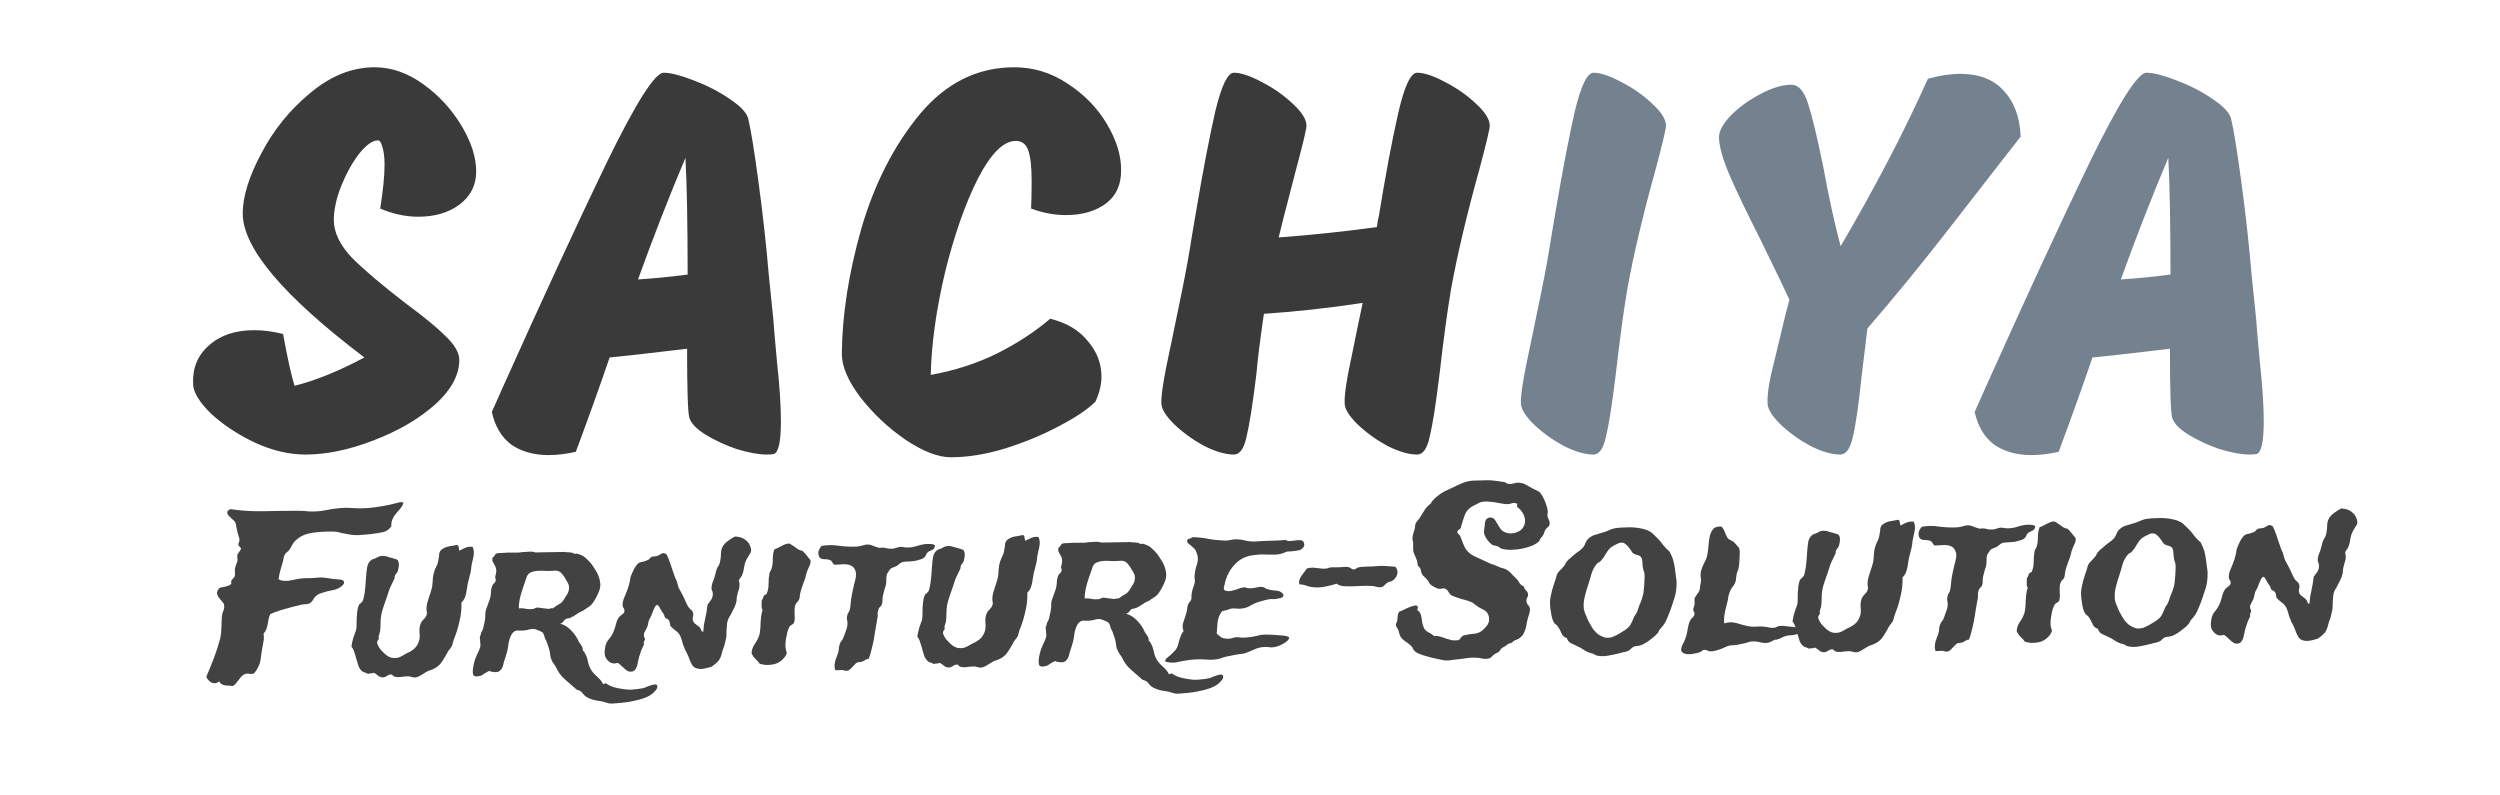 <svg width="110" height="35" viewBox="0 0 110 35" fill="none" xmlns="http://www.w3.org/2000/svg">
<g opacity="0.77">
<path d="M16.728 9.176C16.856 8.376 16.92 7.736 16.92 7.256C16.92 6.92 16.888 6.656 16.824 6.464C16.776 6.272 16.712 6.176 16.632 6.176C16.392 6.176 16.112 6.376 15.792 6.776C15.488 7.176 15.224 7.656 15 8.216C14.792 8.76 14.688 9.248 14.688 9.68C14.688 10.224 14.952 10.776 15.48 11.336C16.024 11.88 16.816 12.552 17.856 13.352C18.64 13.928 19.224 14.408 19.608 14.792C19.992 15.16 20.192 15.496 20.208 15.8C20.224 16.472 19.872 17.136 19.152 17.792C18.432 18.432 17.528 18.96 16.44 19.376C15.368 19.792 14.368 20 13.44 20C12.72 20 11.976 19.824 11.208 19.472C10.44 19.104 9.8 18.68 9.288 18.2C8.776 17.704 8.512 17.272 8.496 16.904C8.464 16.2 8.696 15.632 9.192 15.2C9.688 14.752 10.352 14.528 11.184 14.528C11.6 14.528 12.024 14.584 12.456 14.696C12.648 15.752 12.816 16.512 12.96 16.976C13.904 16.736 14.928 16.32 16.032 15.728C12.464 13.024 10.68 10.912 10.68 9.392C10.68 8.656 10.952 7.776 11.496 6.752C12.04 5.712 12.76 4.824 13.656 4.088C14.552 3.336 15.496 2.96 16.488 2.96C17.224 2.96 17.936 3.208 18.624 3.704C19.312 4.2 19.872 4.808 20.304 5.528C20.736 6.248 20.952 6.92 20.952 7.544C20.952 8.152 20.704 8.64 20.208 9.008C19.728 9.36 19.128 9.536 18.408 9.536C17.848 9.536 17.288 9.416 16.728 9.176ZM34.024 14.024C34.04 14.28 34.096 14.928 34.192 15.968C34.304 16.992 34.36 17.848 34.36 18.536C34.36 19.432 34.256 19.912 34.048 19.976C33.984 19.992 33.88 20 33.736 20C33.384 20 32.944 19.92 32.416 19.76C31.904 19.584 31.44 19.368 31.024 19.112C30.624 18.856 30.392 18.608 30.328 18.368C30.264 18.128 30.232 17.12 30.232 15.344C28.504 15.552 27.368 15.68 26.824 15.728C26.392 16.992 25.896 18.376 25.336 19.88C24.904 19.976 24.504 20.024 24.136 20.024C23.496 20.024 22.952 19.872 22.504 19.568C22.072 19.248 21.784 18.768 21.64 18.128L22.12 17.048C23.88 13.128 25.4 9.84 26.68 7.184C27.976 4.528 28.816 3.2 29.2 3.2C29.504 3.2 29.944 3.312 30.52 3.536C31.112 3.76 31.64 4.032 32.104 4.352C32.584 4.672 32.856 4.96 32.92 5.216C33.032 5.664 33.184 6.6 33.376 8.024C33.568 9.448 33.72 10.824 33.832 12.152L34.024 14.024ZM30.16 6.944C29.456 8.608 28.76 10.392 28.072 12.296C28.808 12.248 29.536 12.176 30.256 12.08C30.256 9.872 30.224 8.16 30.16 6.944ZM48.2 17.672C47.864 18.008 47.328 18.368 46.592 18.752C45.872 19.136 45.08 19.464 44.216 19.736C43.368 19.992 42.576 20.12 41.84 20.12C41.28 20.12 40.616 19.864 39.848 19.352C39.08 18.824 38.416 18.2 37.856 17.48C37.312 16.76 37.04 16.12 37.04 15.56C37.056 13.848 37.344 12.008 37.904 10.04C38.48 8.072 39.336 6.4 40.472 5.024C41.624 3.648 43.008 2.96 44.624 2.96C45.472 2.96 46.256 3.2 46.976 3.68C47.712 4.16 48.288 4.752 48.704 5.456C49.12 6.16 49.328 6.824 49.328 7.448C49.344 8.104 49.12 8.608 48.656 8.96C48.192 9.296 47.608 9.464 46.904 9.464C46.392 9.464 45.88 9.368 45.368 9.176C45.384 8.888 45.392 8.48 45.392 7.952C45.392 7.36 45.344 6.92 45.248 6.632C45.152 6.344 44.968 6.2 44.696 6.2C44.152 6.2 43.592 6.76 43.016 7.88C42.456 9 41.976 10.376 41.576 12.008C41.192 13.64 40.984 15.136 40.952 16.496C42.008 16.304 42.976 15.992 43.856 15.56C44.752 15.112 45.536 14.6 46.208 14.024C46.928 14.2 47.48 14.528 47.864 15.008C48.264 15.472 48.464 15.992 48.464 16.568C48.464 16.92 48.376 17.288 48.2 17.672ZM62.357 3.2C62.661 3.2 63.069 3.336 63.581 3.608C64.109 3.88 64.565 4.2 64.949 4.568C65.349 4.936 65.549 5.256 65.549 5.528C65.549 5.672 65.397 6.312 65.093 7.448C64.533 9.464 64.117 11.224 63.845 12.728C63.685 13.672 63.517 14.912 63.341 16.448C63.181 17.76 63.037 18.68 62.909 19.208C62.797 19.736 62.613 20 62.357 20C61.989 20 61.549 19.872 61.037 19.616C60.541 19.344 60.101 19.024 59.717 18.656C59.349 18.288 59.165 17.984 59.165 17.744C59.149 17.52 59.197 17.096 59.309 16.472C59.437 15.832 59.581 15.128 59.741 14.36L59.957 13.328C58.485 13.552 57.037 13.712 55.613 13.808C55.453 14.88 55.341 15.776 55.277 16.496C55.117 17.792 54.973 18.704 54.845 19.232C54.733 19.744 54.549 20 54.293 20C53.925 20 53.485 19.872 52.973 19.616C52.477 19.344 52.037 19.024 51.653 18.656C51.285 18.288 51.101 17.984 51.101 17.744C51.085 17.488 51.157 16.952 51.317 16.136C51.493 15.304 51.605 14.768 51.653 14.528C51.717 14.208 51.837 13.624 52.013 12.776C52.189 11.912 52.333 11.112 52.445 10.376L52.637 9.248C52.941 7.456 53.221 6 53.477 4.88C53.749 3.76 54.021 3.2 54.293 3.2C54.597 3.2 55.005 3.336 55.517 3.608C56.045 3.88 56.501 4.2 56.885 4.568C57.285 4.936 57.485 5.256 57.485 5.528C57.485 5.672 57.333 6.312 57.029 7.448C56.965 7.704 56.853 8.136 56.693 8.744C56.533 9.352 56.389 9.92 56.261 10.448C57.749 10.336 59.189 10.184 60.581 9.992C60.613 9.768 60.645 9.592 60.677 9.464C60.965 7.688 61.245 6.2 61.517 5C61.789 3.8 62.069 3.2 62.357 3.2Z" fill="black"/>
<path d="M70.112 20C69.744 20 69.304 19.872 68.792 19.616C68.296 19.344 67.856 19.024 67.472 18.656C67.104 18.288 66.92 17.984 66.92 17.744C66.904 17.488 66.976 16.952 67.136 16.136C67.312 15.304 67.424 14.768 67.472 14.528C67.536 14.208 67.656 13.624 67.832 12.776C68.008 11.912 68.152 11.112 68.264 10.376L68.456 9.248C68.76 7.456 69.04 6 69.296 4.88C69.568 3.76 69.84 3.2 70.112 3.2C70.416 3.2 70.824 3.336 71.336 3.608C71.864 3.88 72.32 4.2 72.704 4.568C73.104 4.936 73.304 5.256 73.304 5.528C73.304 5.672 73.152 6.312 72.848 7.448C72.288 9.464 71.872 11.224 71.6 12.728C71.44 13.672 71.272 14.912 71.096 16.448C70.936 17.76 70.792 18.68 70.664 19.208C70.552 19.736 70.368 20 70.112 20ZM87.397 7.952C87.237 8.16 86.621 8.952 85.549 10.328C84.477 11.704 83.349 13.08 82.165 14.456L81.901 16.64C81.773 17.872 81.645 18.744 81.517 19.256C81.405 19.752 81.221 20 80.965 20C80.597 20 80.157 19.872 79.645 19.616C79.149 19.344 78.709 19.024 78.325 18.656C77.957 18.288 77.773 17.984 77.773 17.744C77.757 17.456 77.805 17.048 77.917 16.52C78.045 15.976 78.261 15.08 78.565 13.832L78.733 13.184C78.621 12.928 78.197 12.048 77.461 10.544C76.853 9.344 76.397 8.392 76.093 7.688C75.789 6.968 75.637 6.416 75.637 6.032C75.637 5.76 75.813 5.44 76.165 5.072C76.533 4.704 76.965 4.392 77.461 4.136C77.973 3.864 78.429 3.728 78.829 3.728C79.133 3.728 79.373 4 79.549 4.544C79.725 5.072 79.949 6 80.221 7.328C80.477 8.72 80.733 9.888 80.989 10.832C82.509 8.24 83.789 5.784 84.829 3.464C85.357 3.32 85.829 3.248 86.245 3.248C87.077 3.248 87.717 3.496 88.165 3.992C88.629 4.488 88.877 5.16 88.909 6.008L87.397 7.952ZM99.269 14.024C99.285 14.28 99.341 14.928 99.437 15.968C99.549 16.992 99.605 17.848 99.605 18.536C99.605 19.432 99.501 19.912 99.293 19.976C99.229 19.992 99.125 20 98.981 20C98.629 20 98.189 19.92 97.661 19.76C97.149 19.584 96.685 19.368 96.269 19.112C95.869 18.856 95.637 18.608 95.573 18.368C95.509 18.128 95.477 17.12 95.477 15.344C93.749 15.552 92.613 15.68 92.069 15.728C91.637 16.992 91.141 18.376 90.581 19.88C90.149 19.976 89.749 20.024 89.381 20.024C88.741 20.024 88.197 19.872 87.749 19.568C87.317 19.248 87.029 18.768 86.885 18.128L87.365 17.048C89.125 13.128 90.645 9.84 91.925 7.184C93.221 4.528 94.061 3.2 94.445 3.2C94.749 3.2 95.189 3.312 95.765 3.536C96.357 3.76 96.885 4.032 97.349 4.352C97.829 4.672 98.101 4.96 98.165 5.216C98.277 5.664 98.429 6.6 98.621 8.024C98.813 9.448 98.965 10.824 99.077 12.152L99.269 14.024ZM95.405 6.944C94.701 8.608 94.005 10.392 93.317 12.296C94.053 12.248 94.781 12.176 95.501 12.08C95.501 9.872 95.469 8.16 95.405 6.944Z" fill="#1A2F47" fill-opacity="0.78"/>
</g>
<path opacity="0.74" d="M17.755 22.113C17.724 22.218 17.677 22.306 17.613 22.379C17.556 22.445 17.495 22.515 17.431 22.587C17.374 22.654 17.323 22.733 17.279 22.825C17.235 22.91 17.214 23.024 17.217 23.168C17.108 23.306 16.983 23.39 16.84 23.418C16.704 23.447 16.542 23.472 16.353 23.495C16.158 23.518 15.973 23.534 15.797 23.544C15.628 23.553 15.446 23.537 15.25 23.495C15.171 23.483 15.093 23.468 15.014 23.45C14.942 23.425 14.864 23.407 14.779 23.396C14.649 23.385 14.505 23.384 14.349 23.393C14.2 23.396 14.06 23.405 13.93 23.42C13.702 23.444 13.521 23.483 13.385 23.537C13.255 23.585 13.127 23.669 12.998 23.788C12.947 23.834 12.899 23.897 12.855 23.976C12.818 24.055 12.773 24.131 12.723 24.203C12.691 24.243 12.655 24.276 12.617 24.303C12.578 24.329 12.549 24.362 12.531 24.402C12.512 24.435 12.496 24.477 12.484 24.53C12.478 24.575 12.469 24.624 12.457 24.677C12.427 24.788 12.39 24.915 12.347 25.059C12.304 25.203 12.274 25.344 12.256 25.481C12.322 25.525 12.394 25.55 12.473 25.555C12.551 25.561 12.632 25.559 12.717 25.551C12.808 25.536 12.898 25.519 12.989 25.497C13.08 25.476 13.168 25.462 13.252 25.454C13.382 25.439 13.512 25.433 13.643 25.437C13.779 25.435 13.906 25.426 14.023 25.411C14.134 25.403 14.235 25.407 14.326 25.425C14.424 25.443 14.525 25.458 14.63 25.469C14.747 25.48 14.861 25.491 14.972 25.502C15.083 25.513 15.139 25.558 15.14 25.636C15.141 25.668 15.119 25.708 15.074 25.754C15.029 25.8 14.991 25.83 14.959 25.844C14.875 25.898 14.784 25.935 14.687 25.956C14.59 25.977 14.492 25.999 14.395 26.02C14.304 26.041 14.214 26.069 14.123 26.103C14.032 26.13 13.955 26.174 13.891 26.234C13.846 26.274 13.805 26.33 13.767 26.402C13.729 26.468 13.678 26.517 13.613 26.551C13.575 26.571 13.529 26.582 13.477 26.583C13.425 26.584 13.373 26.588 13.321 26.595C13.087 26.645 12.838 26.708 12.572 26.784C12.313 26.854 12.086 26.933 11.893 27.021C11.861 27.086 11.836 27.159 11.818 27.237C11.807 27.315 11.792 27.397 11.774 27.482C11.762 27.56 11.741 27.636 11.709 27.708C11.684 27.773 11.646 27.829 11.595 27.876C11.617 28.006 11.616 28.126 11.591 28.237C11.567 28.348 11.544 28.479 11.52 28.629C11.509 28.727 11.495 28.831 11.477 28.942C11.466 29.053 11.445 29.148 11.414 29.227C11.407 29.253 11.392 29.289 11.367 29.335C11.348 29.374 11.326 29.417 11.3 29.463C11.275 29.503 11.25 29.539 11.224 29.572C11.199 29.605 11.176 29.625 11.157 29.632C11.105 29.659 11.047 29.663 10.981 29.645C10.916 29.633 10.857 29.634 10.806 29.648C10.741 29.668 10.686 29.702 10.641 29.748C10.596 29.794 10.555 29.844 10.517 29.897C10.479 29.95 10.437 30.002 10.393 30.055C10.354 30.108 10.306 30.151 10.248 30.185C10.19 30.179 10.128 30.174 10.062 30.168C10.004 30.169 9.945 30.164 9.886 30.152C9.834 30.14 9.785 30.121 9.739 30.096C9.699 30.07 9.669 30.032 9.649 29.98C9.527 30.074 9.41 30.089 9.298 30.026C9.193 29.969 9.12 29.885 9.079 29.775C9.185 29.526 9.295 29.257 9.407 28.969C9.519 28.674 9.614 28.376 9.694 28.075C9.724 27.944 9.741 27.784 9.744 27.595C9.747 27.407 9.754 27.237 9.765 27.087C9.776 27.015 9.798 26.943 9.829 26.871C9.86 26.799 9.872 26.727 9.864 26.656C9.863 26.597 9.84 26.542 9.793 26.491C9.747 26.44 9.7 26.385 9.654 26.327C9.607 26.27 9.573 26.208 9.553 26.143C9.539 26.079 9.557 26.007 9.608 25.928C9.633 25.888 9.672 25.861 9.723 25.848C9.782 25.833 9.84 25.823 9.899 25.815C9.957 25.801 10.012 25.784 10.064 25.763C10.122 25.743 10.161 25.713 10.179 25.674C10.159 25.596 10.174 25.534 10.225 25.487C10.283 25.441 10.318 25.391 10.33 25.339C10.342 25.293 10.344 25.241 10.337 25.182C10.329 25.124 10.332 25.062 10.343 24.997C10.355 24.944 10.371 24.892 10.389 24.84C10.415 24.787 10.433 24.735 10.445 24.682C10.458 24.637 10.457 24.591 10.443 24.546C10.436 24.5 10.438 24.451 10.45 24.399C10.463 24.366 10.488 24.327 10.526 24.28C10.571 24.228 10.596 24.182 10.602 24.142C10.601 24.11 10.585 24.084 10.552 24.065C10.525 24.04 10.505 24.011 10.492 23.978C10.485 23.939 10.49 23.904 10.509 23.871C10.528 23.831 10.537 23.792 10.537 23.753C10.536 23.701 10.522 23.642 10.494 23.578C10.474 23.513 10.456 23.448 10.442 23.383C10.428 23.319 10.414 23.254 10.4 23.189C10.392 23.117 10.381 23.062 10.367 23.023C10.347 22.965 10.304 22.91 10.238 22.86C10.172 22.802 10.115 22.748 10.069 22.696C10.022 22.645 9.999 22.593 9.998 22.541C9.997 22.489 10.045 22.443 10.142 22.402C10.599 22.472 11.088 22.503 11.608 22.494C12.136 22.478 12.66 22.472 13.181 22.476C13.265 22.475 13.334 22.477 13.386 22.482C13.445 22.488 13.497 22.493 13.543 22.499C13.595 22.505 13.643 22.507 13.689 22.506C13.741 22.505 13.803 22.504 13.875 22.503C14.031 22.5 14.19 22.481 14.352 22.446C14.514 22.41 14.677 22.385 14.839 22.369C15.086 22.339 15.317 22.335 15.533 22.357C15.754 22.373 15.969 22.372 16.177 22.355C16.424 22.332 16.651 22.302 16.859 22.265C17.067 22.229 17.288 22.18 17.521 22.117C17.547 22.104 17.582 22.096 17.628 22.096C17.673 22.095 17.716 22.101 17.755 22.113ZM20.102 23.977C20.155 23.989 20.181 24.027 20.183 24.092C20.184 24.151 20.197 24.196 20.224 24.228C20.288 24.188 20.369 24.148 20.466 24.107C20.563 24.06 20.673 24.045 20.797 24.062C20.831 24.14 20.849 24.214 20.85 24.286C20.851 24.351 20.846 24.416 20.834 24.482C20.822 24.547 20.807 24.615 20.789 24.687C20.77 24.753 20.755 24.825 20.744 24.903C20.733 25.034 20.718 25.135 20.7 25.207C20.682 25.279 20.661 25.364 20.636 25.462C20.605 25.566 20.581 25.671 20.564 25.776C20.552 25.873 20.538 25.968 20.52 26.059C20.502 26.151 20.477 26.236 20.446 26.315C20.415 26.387 20.367 26.453 20.303 26.513C20.314 26.779 20.286 27.05 20.22 27.325C20.159 27.599 20.085 27.845 19.998 28.061C19.973 28.12 19.951 28.182 19.933 28.248C19.921 28.313 19.906 28.369 19.887 28.415C19.868 28.454 19.843 28.494 19.811 28.533C19.785 28.566 19.757 28.602 19.725 28.642C19.637 28.813 19.542 28.974 19.44 29.126C19.345 29.271 19.207 29.38 19.026 29.455C18.974 29.476 18.926 29.493 18.88 29.507C18.842 29.52 18.8 29.541 18.755 29.567C18.697 29.601 18.619 29.648 18.523 29.708C18.432 29.768 18.345 29.802 18.261 29.81C18.215 29.811 18.163 29.802 18.104 29.784C18.045 29.765 17.989 29.756 17.937 29.758C17.879 29.759 17.814 29.763 17.742 29.771C17.677 29.785 17.612 29.792 17.547 29.794C17.489 29.795 17.433 29.789 17.381 29.777C17.329 29.765 17.286 29.733 17.252 29.681C17.174 29.67 17.103 29.687 17.038 29.734C16.974 29.781 16.906 29.805 16.835 29.806C16.756 29.801 16.688 29.773 16.628 29.722C16.575 29.671 16.512 29.629 16.44 29.598C16.395 29.625 16.353 29.635 16.314 29.63C16.275 29.63 16.233 29.637 16.187 29.651C16.148 29.626 16.108 29.607 16.069 29.595C16.03 29.589 15.991 29.573 15.951 29.548C15.878 29.491 15.822 29.417 15.781 29.326C15.747 29.229 15.716 29.129 15.688 29.025C15.66 28.915 15.629 28.811 15.595 28.714C15.567 28.61 15.523 28.523 15.463 28.453C15.48 28.316 15.507 28.188 15.544 28.07C15.581 27.953 15.622 27.838 15.665 27.727C15.683 27.648 15.692 27.563 15.69 27.472C15.695 27.374 15.697 27.28 15.695 27.189C15.7 27.091 15.708 26.997 15.719 26.905C15.731 26.807 15.752 26.719 15.783 26.64C15.796 26.608 15.824 26.574 15.869 26.541C15.914 26.501 15.946 26.465 15.965 26.432C15.984 26.38 15.999 26.321 16.011 26.255C16.023 26.184 16.034 26.122 16.047 26.069C16.058 25.984 16.069 25.88 16.08 25.756C16.091 25.632 16.099 25.525 16.104 25.433C16.114 25.264 16.131 25.104 16.154 24.954C16.184 24.797 16.257 24.685 16.373 24.618C16.47 24.59 16.557 24.553 16.635 24.506C16.718 24.459 16.829 24.447 16.966 24.471C16.999 24.477 17.038 24.489 17.084 24.508C17.136 24.52 17.182 24.532 17.221 24.544C17.313 24.569 17.385 24.59 17.437 24.609C17.496 24.621 17.533 24.682 17.548 24.793C17.555 24.825 17.553 24.881 17.541 24.959C17.529 25.031 17.514 25.093 17.495 25.145C17.483 25.178 17.464 25.208 17.438 25.234C17.413 25.261 17.394 25.29 17.381 25.323C17.369 25.343 17.363 25.366 17.363 25.392C17.37 25.418 17.367 25.441 17.355 25.46C17.342 25.493 17.317 25.546 17.279 25.618C17.241 25.69 17.216 25.743 17.204 25.776C17.166 25.848 17.135 25.923 17.11 26.002C17.085 26.08 17.058 26.166 17.027 26.257C16.989 26.369 16.946 26.493 16.896 26.631C16.847 26.768 16.807 26.906 16.777 27.043C16.753 27.18 16.742 27.311 16.744 27.434C16.746 27.551 16.739 27.672 16.721 27.796C16.709 27.848 16.694 27.897 16.675 27.943C16.656 27.989 16.654 28.048 16.668 28.119C16.598 28.192 16.576 28.264 16.604 28.335C16.631 28.406 16.671 28.48 16.725 28.558C16.765 28.596 16.808 28.641 16.854 28.692C16.901 28.744 16.954 28.791 17.013 28.836C17.072 28.881 17.141 28.915 17.22 28.94C17.298 28.958 17.386 28.96 17.484 28.945C17.549 28.931 17.616 28.904 17.687 28.863C17.758 28.823 17.823 28.786 17.881 28.752C18.01 28.698 18.123 28.631 18.219 28.551C18.315 28.465 18.385 28.356 18.428 28.225C18.453 28.16 18.465 28.098 18.464 28.039C18.47 27.974 18.468 27.912 18.461 27.854C18.46 27.788 18.459 27.723 18.457 27.658C18.463 27.587 18.481 27.511 18.512 27.433C18.543 27.36 18.591 27.294 18.655 27.235C18.719 27.175 18.76 27.106 18.779 27.027C18.791 26.988 18.79 26.952 18.777 26.92C18.77 26.881 18.765 26.842 18.765 26.803C18.763 26.712 18.775 26.621 18.799 26.529C18.824 26.437 18.851 26.346 18.882 26.254C18.92 26.156 18.951 26.061 18.975 25.969C19.006 25.878 19.024 25.786 19.029 25.695C19.034 25.61 19.039 25.538 19.044 25.48C19.05 25.421 19.056 25.369 19.061 25.323C19.073 25.271 19.086 25.222 19.098 25.176C19.11 25.124 19.132 25.065 19.163 24.999C19.195 24.94 19.223 24.878 19.248 24.812C19.273 24.74 19.291 24.652 19.302 24.547C19.314 24.515 19.32 24.475 19.319 24.43C19.318 24.378 19.327 24.332 19.346 24.293C19.371 24.233 19.413 24.187 19.471 24.154C19.529 24.114 19.593 24.083 19.664 24.062C19.736 24.042 19.81 24.027 19.888 24.019C19.966 24.005 20.038 23.991 20.102 23.977ZM24.845 24.285C24.897 24.297 24.949 24.302 25.001 24.301C25.053 24.3 25.106 24.306 25.158 24.318C25.177 24.318 25.197 24.324 25.217 24.337C25.237 24.349 25.256 24.359 25.276 24.365C25.296 24.371 25.315 24.371 25.335 24.364C25.354 24.357 25.374 24.357 25.393 24.363C25.544 24.399 25.665 24.459 25.758 24.542C25.85 24.619 25.943 24.715 26.036 24.83C26.076 24.895 26.127 24.972 26.187 25.062C26.247 25.146 26.297 25.242 26.338 25.352C26.379 25.456 26.404 25.566 26.413 25.683C26.421 25.8 26.4 25.918 26.35 26.036C26.338 26.069 26.319 26.111 26.294 26.164C26.269 26.21 26.244 26.259 26.218 26.312C26.18 26.384 26.133 26.46 26.076 26.539C26.019 26.618 25.958 26.674 25.893 26.708C25.842 26.741 25.797 26.771 25.758 26.798C25.726 26.825 25.684 26.852 25.633 26.879C25.542 26.913 25.452 26.963 25.362 27.03C25.278 27.09 25.191 27.14 25.101 27.181C25.068 27.195 25.033 27.205 24.994 27.212C24.961 27.213 24.929 27.22 24.896 27.233C24.851 27.26 24.816 27.297 24.791 27.343C24.766 27.389 24.717 27.422 24.646 27.443C24.809 27.479 24.961 27.567 25.1 27.708C25.239 27.843 25.346 27.984 25.42 28.133C25.454 28.223 25.501 28.304 25.561 28.374C25.621 28.445 25.648 28.526 25.643 28.617C25.689 28.655 25.726 28.707 25.753 28.771C25.787 28.829 25.814 28.894 25.835 28.965C25.856 29.037 25.873 29.111 25.888 29.189C25.908 29.26 25.932 29.325 25.959 29.383C26 29.467 26.044 29.535 26.09 29.586C26.137 29.644 26.186 29.695 26.239 29.739C26.292 29.791 26.345 29.842 26.398 29.893C26.451 29.951 26.498 30.021 26.538 30.105C26.564 30.099 26.584 30.088 26.597 30.075C26.616 30.068 26.642 30.068 26.675 30.074C26.774 30.144 26.882 30.197 27 30.234C27.124 30.271 27.274 30.301 27.451 30.324C27.601 30.347 27.741 30.351 27.871 30.336C28.008 30.327 28.147 30.308 28.29 30.28C28.335 30.273 28.39 30.252 28.455 30.218C28.526 30.191 28.594 30.167 28.659 30.147C28.73 30.126 28.792 30.115 28.844 30.114C28.896 30.12 28.923 30.155 28.924 30.22C28.924 30.266 28.896 30.322 28.839 30.388C28.781 30.454 28.73 30.503 28.685 30.537C28.576 30.617 28.45 30.681 28.308 30.729C28.165 30.777 28.016 30.815 27.86 30.844C27.705 30.88 27.546 30.905 27.383 30.921C27.221 30.937 27.068 30.949 26.925 30.958C26.833 30.96 26.748 30.945 26.67 30.914C26.598 30.889 26.532 30.871 26.474 30.859C26.343 30.841 26.225 30.821 26.121 30.796C26.023 30.772 25.928 30.735 25.836 30.684C25.757 30.64 25.687 30.576 25.627 30.492C25.567 30.415 25.485 30.368 25.381 30.35C25.209 30.203 25.037 30.053 24.865 29.9C24.693 29.753 24.556 29.567 24.454 29.341C24.421 29.283 24.384 29.228 24.344 29.177C24.304 29.119 24.274 29.058 24.253 28.993C24.233 28.948 24.219 28.899 24.212 28.847C24.211 28.795 24.203 28.736 24.189 28.672C24.175 28.6 24.154 28.526 24.126 28.448C24.099 28.364 24.072 28.286 24.044 28.215C24.037 28.196 24.027 28.176 24.014 28.157C24 28.138 23.99 28.118 23.984 28.099C23.97 28.06 23.956 28.015 23.942 27.963C23.928 27.905 23.904 27.859 23.871 27.827C23.838 27.802 23.783 27.774 23.704 27.742C23.632 27.711 23.57 27.689 23.517 27.677C23.445 27.666 23.374 27.67 23.302 27.691C23.238 27.712 23.176 27.726 23.118 27.733C23.033 27.748 22.952 27.752 22.874 27.747C22.795 27.735 22.73 27.74 22.679 27.76C22.588 27.794 22.515 27.88 22.459 28.018C22.402 28.156 22.369 28.3 22.359 28.45C22.335 28.6 22.299 28.747 22.249 28.891C22.199 29.029 22.159 29.163 22.129 29.294C22.105 29.379 22.064 29.448 22.006 29.501C21.948 29.561 21.867 29.585 21.763 29.573C21.711 29.568 21.668 29.562 21.636 29.556C21.61 29.557 21.573 29.544 21.527 29.519C21.495 29.533 21.437 29.563 21.353 29.61C21.276 29.663 21.221 29.7 21.189 29.72C20.976 29.789 20.852 29.775 20.817 29.678C20.79 29.581 20.8 29.424 20.848 29.209C20.878 29.071 20.925 28.937 20.988 28.806C21.057 28.674 21.104 28.563 21.128 28.471C21.14 28.412 21.143 28.36 21.135 28.315C21.134 28.263 21.13 28.214 21.123 28.168C21.116 28.123 21.112 28.084 21.111 28.051C21.11 28.012 21.123 27.976 21.148 27.943C21.154 27.872 21.172 27.816 21.204 27.776C21.236 27.73 21.258 27.671 21.269 27.599C21.281 27.534 21.296 27.465 21.315 27.393C21.333 27.322 21.345 27.253 21.35 27.188C21.355 27.11 21.357 27.038 21.356 26.973C21.361 26.901 21.383 26.819 21.42 26.727C21.451 26.642 21.482 26.557 21.513 26.472C21.551 26.38 21.575 26.292 21.587 26.207C21.599 26.142 21.604 26.076 21.603 26.011C21.608 25.94 21.623 25.871 21.648 25.805C21.66 25.753 21.686 25.71 21.724 25.677C21.769 25.644 21.798 25.601 21.81 25.549C21.816 25.509 21.812 25.474 21.798 25.441C21.785 25.409 21.784 25.377 21.797 25.344C21.833 25.213 21.845 25.112 21.83 25.04C21.816 24.962 21.792 24.901 21.759 24.856C21.732 24.804 21.705 24.756 21.678 24.711C21.658 24.666 21.657 24.604 21.675 24.525C21.707 24.518 21.736 24.492 21.761 24.446C21.786 24.393 21.822 24.36 21.867 24.346C21.893 24.339 21.942 24.335 22.013 24.334C22.085 24.326 22.163 24.322 22.247 24.32C22.332 24.312 22.413 24.311 22.491 24.316C22.57 24.314 22.631 24.313 22.677 24.313C22.729 24.318 22.794 24.317 22.872 24.309C22.95 24.295 23.032 24.287 23.116 24.285C23.201 24.277 23.279 24.273 23.35 24.271C23.428 24.27 23.494 24.282 23.546 24.307L24.845 24.285ZM23.404 26.8C23.456 26.799 23.505 26.785 23.55 26.759C23.602 26.732 23.65 26.724 23.696 26.737C23.761 26.748 23.827 26.757 23.892 26.762C23.957 26.768 24.029 26.776 24.107 26.788C24.14 26.794 24.172 26.79 24.205 26.776C24.237 26.763 24.279 26.759 24.331 26.765C24.434 26.685 24.524 26.624 24.602 26.584C24.686 26.544 24.762 26.464 24.832 26.346C24.863 26.286 24.898 26.23 24.936 26.178C24.975 26.119 25 26.069 25.012 26.03C25.055 25.879 25.046 25.753 24.986 25.649C24.925 25.54 24.868 25.443 24.815 25.359C24.748 25.263 24.685 25.196 24.626 25.158C24.566 25.113 24.468 25.099 24.332 25.114C24.221 25.122 24.108 25.124 23.99 25.12C23.873 25.109 23.759 25.108 23.648 25.116C23.544 25.124 23.45 25.146 23.366 25.18C23.282 25.214 23.221 25.273 23.184 25.359C23.153 25.457 23.116 25.565 23.072 25.683C23.029 25.801 22.988 25.922 22.951 26.046C22.915 26.164 22.884 26.285 22.86 26.409C22.836 26.533 22.825 26.654 22.827 26.771C22.925 26.756 23.023 26.761 23.121 26.786C23.219 26.803 23.313 26.808 23.404 26.8ZM27.177 29.166C27.041 29.214 26.92 29.2 26.814 29.124C26.709 29.041 26.642 28.945 26.614 28.834C26.6 28.783 26.599 28.704 26.61 28.6C26.621 28.489 26.639 28.401 26.664 28.335C26.689 28.263 26.742 28.178 26.826 28.079C26.908 27.98 26.971 27.868 27.015 27.743C27.058 27.625 27.092 27.514 27.117 27.409C27.147 27.298 27.191 27.209 27.249 27.143C27.293 27.097 27.342 27.057 27.393 27.024C27.445 26.984 27.473 26.934 27.478 26.876C27.477 26.824 27.46 26.778 27.427 26.74C27.401 26.701 27.39 26.649 27.395 26.584C27.394 26.526 27.409 26.45 27.44 26.359C27.477 26.267 27.512 26.185 27.543 26.113C27.612 25.955 27.665 25.795 27.701 25.631C27.713 25.586 27.722 25.533 27.727 25.475C27.739 25.409 27.752 25.36 27.764 25.328C27.783 25.301 27.802 25.258 27.82 25.2C27.845 25.14 27.874 25.081 27.905 25.022C27.937 24.963 27.971 24.91 28.01 24.864C28.048 24.811 28.09 24.775 28.135 24.755C28.187 24.734 28.242 24.72 28.3 24.713C28.365 24.698 28.423 24.678 28.475 24.651C28.533 24.63 28.569 24.607 28.581 24.581C28.594 24.554 28.626 24.528 28.677 24.501C28.716 24.487 28.755 24.48 28.794 24.479C28.84 24.479 28.885 24.471 28.93 24.457C28.982 24.437 29.037 24.407 29.095 24.367C29.153 24.326 29.221 24.329 29.3 24.373C29.333 24.392 29.367 24.45 29.401 24.547C29.435 24.644 29.469 24.735 29.503 24.819C29.517 24.864 29.534 24.919 29.555 24.984C29.582 25.048 29.606 25.116 29.627 25.188C29.648 25.252 29.668 25.314 29.689 25.372C29.709 25.424 29.726 25.462 29.74 25.488C29.773 25.553 29.797 25.621 29.812 25.692C29.826 25.764 29.846 25.828 29.874 25.886C29.907 25.951 29.941 26.012 29.974 26.07C30.008 26.128 30.042 26.193 30.076 26.264C30.109 26.335 30.14 26.403 30.167 26.467C30.194 26.532 30.228 26.6 30.268 26.671C30.295 26.722 30.335 26.77 30.388 26.815C30.441 26.853 30.474 26.898 30.488 26.95C30.508 27.002 30.509 27.06 30.491 27.126C30.473 27.185 30.47 27.24 30.484 27.292C30.505 27.363 30.548 27.421 30.614 27.466C30.68 27.51 30.739 27.558 30.793 27.609C30.826 27.647 30.846 27.686 30.853 27.725C30.86 27.764 30.89 27.79 30.942 27.802C30.953 27.678 30.964 27.57 30.976 27.479C30.994 27.387 31.012 27.299 31.03 27.214C31.048 27.123 31.066 27.031 31.084 26.94C31.101 26.842 31.116 26.734 31.127 26.617C31.19 26.531 31.248 26.452 31.298 26.379C31.349 26.3 31.37 26.199 31.361 26.075C31.354 26.036 31.341 25.998 31.32 25.959C31.307 25.92 31.303 25.878 31.308 25.832C31.314 25.767 31.326 25.708 31.344 25.656C31.363 25.603 31.388 25.538 31.419 25.459C31.438 25.407 31.453 25.354 31.465 25.302C31.477 25.243 31.492 25.181 31.511 25.116C31.529 25.063 31.545 25.021 31.557 24.988C31.576 24.955 31.595 24.925 31.614 24.899C31.633 24.866 31.649 24.833 31.662 24.8C31.674 24.761 31.686 24.706 31.698 24.634C31.715 24.523 31.723 24.428 31.722 24.35C31.721 24.272 31.736 24.194 31.767 24.115C31.817 23.997 31.896 23.898 32.006 23.818C32.121 23.731 32.231 23.661 32.334 23.607C32.517 23.61 32.667 23.656 32.786 23.745C32.904 23.828 32.981 23.931 33.016 24.054C33.063 24.17 33.062 24.268 33.011 24.347C32.96 24.42 32.91 24.502 32.859 24.594C32.828 24.653 32.803 24.709 32.784 24.761C32.772 24.814 32.76 24.866 32.748 24.918C32.742 24.964 32.733 25.013 32.721 25.065C32.715 25.117 32.7 25.176 32.675 25.242C32.657 25.307 32.629 25.363 32.59 25.409C32.552 25.449 32.527 25.492 32.514 25.538C32.535 25.628 32.543 25.703 32.538 25.762C32.539 25.82 32.53 25.876 32.511 25.928C32.499 25.974 32.484 26.023 32.465 26.076C32.453 26.121 32.441 26.174 32.429 26.233C32.417 26.278 32.411 26.324 32.412 26.37C32.413 26.415 32.407 26.458 32.394 26.497C32.376 26.575 32.351 26.647 32.32 26.713C32.289 26.779 32.257 26.841 32.226 26.9C32.182 26.999 32.131 27.091 32.074 27.176C32.024 27.262 31.993 27.376 31.983 27.52C31.978 27.611 31.973 27.692 31.967 27.764C31.968 27.829 31.966 27.891 31.961 27.95C31.962 28.009 31.953 28.07 31.935 28.136C31.923 28.201 31.905 28.28 31.88 28.371C31.868 28.424 31.849 28.476 31.824 28.529C31.806 28.575 31.79 28.624 31.778 28.676C31.742 28.846 31.689 28.977 31.619 29.069C31.549 29.155 31.443 29.245 31.301 29.339C31.224 29.36 31.146 29.38 31.068 29.401C30.99 29.422 30.912 29.433 30.834 29.435C30.762 29.436 30.694 29.424 30.628 29.399C30.563 29.381 30.507 29.336 30.46 29.265C30.427 29.214 30.389 29.14 30.349 29.043C30.314 28.939 30.273 28.839 30.226 28.742C30.206 28.697 30.182 28.655 30.156 28.616C30.135 28.571 30.118 28.526 30.105 28.48C30.071 28.409 30.047 28.348 30.033 28.296C30.025 28.244 30.005 28.173 29.971 28.082C29.922 27.94 29.849 27.834 29.75 27.764C29.651 27.694 29.565 27.617 29.492 27.534C29.485 27.469 29.474 27.411 29.46 27.359C29.446 27.307 29.416 27.265 29.37 27.233C29.356 27.221 29.34 27.214 29.32 27.215C29.301 27.209 29.284 27.196 29.271 27.177C29.251 27.151 29.238 27.122 29.23 27.089C29.223 27.05 29.21 27.021 29.19 27.002C29.177 26.989 29.157 26.96 29.13 26.915C29.103 26.87 29.076 26.825 29.049 26.78C29.029 26.735 29.005 26.696 28.979 26.664C28.952 26.625 28.932 26.609 28.919 26.616C28.887 26.617 28.855 26.643 28.823 26.696C28.798 26.748 28.77 26.808 28.738 26.873C28.713 26.939 28.689 27.004 28.664 27.07C28.639 27.129 28.616 27.172 28.598 27.198C28.566 27.244 28.541 27.313 28.523 27.404C28.511 27.489 28.493 27.558 28.468 27.61C28.424 27.689 28.383 27.768 28.345 27.847C28.314 27.926 28.325 28.01 28.379 28.1C28.38 28.146 28.367 28.185 28.342 28.218C28.323 28.245 28.32 28.29 28.334 28.355C28.297 28.427 28.259 28.509 28.221 28.601C28.191 28.693 28.157 28.794 28.119 28.906C28.101 28.971 28.086 29.04 28.074 29.112C28.062 29.177 28.047 29.242 28.029 29.308C28.01 29.367 27.982 29.419 27.944 29.466C27.912 29.512 27.867 29.539 27.808 29.546C27.73 29.561 27.665 29.552 27.613 29.52C27.56 29.489 27.51 29.45 27.464 29.406C27.418 29.367 27.371 29.326 27.325 29.281C27.279 29.23 27.229 29.192 27.177 29.166ZM33.068 28.741C33.079 28.591 33.125 28.457 33.208 28.338C33.297 28.213 33.363 28.085 33.406 27.954C33.431 27.869 33.446 27.781 33.45 27.689C33.462 27.592 33.467 27.497 33.465 27.406C33.47 27.308 33.478 27.214 33.489 27.122C33.501 27.024 33.522 26.93 33.553 26.838C33.519 26.78 33.505 26.715 33.51 26.643C33.516 26.572 33.518 26.497 33.516 26.419C33.548 26.372 33.573 26.32 33.592 26.261C33.61 26.202 33.655 26.162 33.726 26.142C33.789 25.997 33.819 25.85 33.816 25.7C33.813 25.544 33.827 25.384 33.857 25.221C33.863 25.189 33.875 25.159 33.894 25.133C33.913 25.106 33.929 25.077 33.941 25.044C33.985 24.906 34.005 24.763 34.002 24.613C34 24.457 34.023 24.31 34.073 24.172C34.112 24.159 34.16 24.138 34.218 24.111C34.276 24.078 34.334 24.047 34.392 24.02C34.457 23.986 34.518 23.959 34.577 23.939C34.635 23.918 34.687 23.911 34.733 23.917C34.765 23.929 34.798 23.948 34.831 23.974C34.864 23.992 34.904 24.018 34.95 24.049C34.983 24.069 35.012 24.091 35.039 24.116C35.072 24.142 35.105 24.164 35.138 24.183C35.164 24.195 35.197 24.208 35.236 24.22C35.282 24.226 35.311 24.235 35.324 24.248C35.331 24.255 35.351 24.277 35.384 24.315C35.424 24.354 35.46 24.395 35.494 24.441C35.534 24.485 35.57 24.53 35.603 24.575C35.637 24.614 35.657 24.64 35.663 24.652C35.671 24.691 35.668 24.737 35.656 24.789C35.644 24.835 35.625 24.884 35.6 24.937C35.581 24.983 35.559 25.032 35.534 25.084C35.516 25.13 35.5 25.173 35.488 25.212C35.469 25.284 35.451 25.356 35.433 25.428C35.414 25.494 35.39 25.562 35.358 25.634C35.327 25.72 35.293 25.818 35.256 25.929C35.219 26.041 35.195 26.158 35.184 26.282C35.173 26.373 35.138 26.442 35.08 26.489C35.029 26.535 34.994 26.601 34.976 26.686C34.964 26.745 34.959 26.807 34.96 26.872C34.961 26.937 34.962 27.002 34.963 27.067C34.971 27.126 34.972 27.184 34.966 27.243C34.967 27.302 34.955 27.357 34.93 27.41C34.911 27.443 34.883 27.469 34.844 27.489C34.805 27.503 34.773 27.526 34.747 27.559C34.709 27.625 34.675 27.707 34.644 27.805C34.62 27.904 34.599 28.008 34.581 28.119C34.563 28.224 34.556 28.331 34.558 28.442C34.566 28.546 34.587 28.64 34.621 28.724C34.59 28.829 34.533 28.921 34.45 29C34.373 29.08 34.28 29.143 34.17 29.191C34.06 29.232 33.94 29.253 33.81 29.256C33.686 29.264 33.559 29.247 33.428 29.204C33.375 29.127 33.312 29.056 33.239 28.992C33.166 28.922 33.109 28.838 33.068 28.741ZM41.141 23.99C41.13 24.095 41.092 24.16 41.027 24.188C40.969 24.215 40.908 24.245 40.843 24.279C40.798 24.312 40.767 24.355 40.748 24.407C40.729 24.46 40.704 24.499 40.672 24.526C40.64 24.559 40.592 24.586 40.527 24.607C40.468 24.621 40.42 24.634 40.381 24.648C40.271 24.683 40.154 24.701 40.03 24.703C39.913 24.705 39.809 24.713 39.718 24.728C39.666 24.742 39.615 24.772 39.563 24.819C39.512 24.865 39.458 24.902 39.399 24.929C39.341 24.95 39.296 24.967 39.264 24.98C39.231 24.994 39.202 25.011 39.176 25.031C39.157 25.05 39.138 25.077 39.119 25.11C39.1 25.136 39.075 25.176 39.043 25.228C39.012 25.287 38.997 25.372 38.999 25.483C39.001 25.594 38.993 25.685 38.974 25.757C38.956 25.816 38.934 25.885 38.91 25.963C38.891 26.042 38.87 26.127 38.846 26.218C38.834 26.27 38.828 26.329 38.829 26.394C38.83 26.453 38.825 26.508 38.812 26.561C38.794 26.626 38.762 26.675 38.717 26.709C38.679 26.742 38.651 26.801 38.633 26.886C38.62 26.925 38.614 26.968 38.615 27.013C38.623 27.052 38.623 27.091 38.617 27.131C38.594 27.287 38.564 27.457 38.529 27.64C38.499 27.823 38.47 28.002 38.44 28.179C38.41 28.329 38.377 28.473 38.34 28.61C38.31 28.747 38.27 28.875 38.22 28.993C38.168 28.988 38.116 29.005 38.065 29.045C38.013 29.078 37.962 29.102 37.91 29.116C37.864 29.13 37.819 29.137 37.773 29.138C37.734 29.138 37.696 29.155 37.657 29.189C37.612 29.235 37.555 29.295 37.484 29.367C37.414 29.447 37.353 29.493 37.301 29.507C37.256 29.521 37.214 29.522 37.174 29.51C37.142 29.497 37.109 29.488 37.076 29.482C37.024 29.483 36.972 29.484 36.92 29.485C36.874 29.492 36.819 29.493 36.754 29.488C36.727 29.423 36.716 29.352 36.721 29.273C36.726 29.202 36.738 29.13 36.756 29.058C36.781 28.986 36.806 28.917 36.831 28.851C36.862 28.779 36.884 28.71 36.895 28.645C36.908 28.599 36.913 28.55 36.912 28.498C36.918 28.446 36.93 28.394 36.949 28.341C36.967 28.282 36.996 28.23 37.034 28.184C37.079 28.131 37.11 28.072 37.129 28.006C37.153 27.934 37.184 27.849 37.222 27.751C37.259 27.652 37.28 27.571 37.286 27.505C37.297 27.427 37.293 27.352 37.272 27.281C37.258 27.21 37.263 27.131 37.288 27.046C37.3 27.007 37.316 26.974 37.335 26.948C37.36 26.915 37.379 26.872 37.391 26.82C37.409 26.748 37.421 26.673 37.426 26.595C37.431 26.51 37.44 26.428 37.451 26.35C37.463 26.278 37.475 26.21 37.487 26.144C37.498 26.072 37.514 26 37.532 25.929C37.55 25.844 37.568 25.765 37.586 25.693C37.611 25.615 37.629 25.539 37.641 25.468C37.659 25.396 37.668 25.327 37.667 25.262C37.665 25.191 37.645 25.116 37.604 25.038C37.564 24.968 37.511 24.916 37.445 24.885C37.38 24.854 37.308 24.835 37.229 24.83C37.151 24.825 37.066 24.826 36.975 24.835C36.884 24.843 36.797 24.848 36.712 24.849C36.679 24.83 36.649 24.795 36.622 24.743C36.595 24.692 36.559 24.656 36.513 24.638C36.434 24.613 36.346 24.601 36.249 24.603C36.157 24.605 36.089 24.57 36.042 24.499C36.001 24.402 35.996 24.308 36.027 24.216C36.065 24.125 36.109 24.059 36.16 24.019C36.401 23.975 36.651 23.974 36.912 24.015C37.173 24.05 37.434 24.061 37.694 24.05C37.798 24.042 37.902 24.021 38.006 23.986C38.109 23.952 38.217 23.95 38.328 23.981C38.361 23.993 38.416 24.015 38.495 24.046C38.58 24.071 38.639 24.089 38.672 24.102C38.705 24.108 38.737 24.107 38.77 24.1C38.802 24.093 38.834 24.092 38.867 24.098C38.919 24.097 38.968 24.106 39.014 24.125C39.066 24.137 39.119 24.143 39.171 24.142C39.236 24.141 39.281 24.14 39.307 24.14C39.34 24.132 39.366 24.125 39.385 24.119C39.411 24.112 39.437 24.105 39.463 24.098C39.489 24.084 39.531 24.074 39.589 24.066C39.641 24.059 39.694 24.061 39.746 24.073C39.798 24.085 39.85 24.091 39.902 24.09C40.046 24.094 40.182 24.075 40.312 24.034C40.447 23.986 40.58 23.954 40.71 23.939C40.782 23.931 40.853 23.93 40.925 23.936C41.003 23.934 41.075 23.952 41.141 23.99ZM45.001 23.542C45.053 23.554 45.08 23.593 45.081 23.658C45.082 23.716 45.096 23.762 45.123 23.794C45.187 23.754 45.268 23.713 45.365 23.672C45.462 23.625 45.572 23.61 45.696 23.628C45.73 23.705 45.748 23.78 45.749 23.851C45.75 23.916 45.745 23.982 45.733 24.047C45.721 24.112 45.706 24.181 45.687 24.253C45.669 24.318 45.654 24.39 45.642 24.468C45.632 24.599 45.617 24.7 45.599 24.772C45.581 24.844 45.559 24.929 45.535 25.027C45.504 25.132 45.48 25.236 45.462 25.341C45.451 25.439 45.436 25.533 45.418 25.625C45.4 25.716 45.376 25.801 45.345 25.88C45.313 25.952 45.266 26.018 45.202 26.078C45.213 26.345 45.185 26.615 45.118 26.89C45.058 27.165 44.984 27.41 44.897 27.627C44.871 27.686 44.85 27.748 44.831 27.813C44.819 27.878 44.804 27.934 44.785 27.98C44.767 28.019 44.741 28.059 44.709 28.099C44.684 28.132 44.655 28.168 44.623 28.207C44.535 28.378 44.44 28.54 44.339 28.691C44.244 28.836 44.106 28.946 43.925 29.021C43.873 29.041 43.824 29.058 43.779 29.072C43.74 29.086 43.698 29.106 43.653 29.133C43.595 29.166 43.518 29.213 43.421 29.274C43.331 29.334 43.244 29.368 43.159 29.376C43.114 29.377 43.061 29.368 43.002 29.349C42.944 29.331 42.888 29.322 42.836 29.323C42.777 29.324 42.712 29.328 42.641 29.336C42.576 29.35 42.511 29.358 42.446 29.359C42.387 29.36 42.332 29.354 42.28 29.342C42.227 29.33 42.184 29.298 42.151 29.247C42.073 29.235 42.001 29.253 41.937 29.299C41.873 29.346 41.805 29.37 41.733 29.371C41.655 29.366 41.586 29.338 41.526 29.287C41.474 29.236 41.411 29.195 41.339 29.163C41.294 29.19 41.252 29.201 41.212 29.195C41.173 29.196 41.131 29.203 41.086 29.217C41.046 29.191 41.007 29.172 40.968 29.16C40.928 29.154 40.889 29.139 40.85 29.113C40.777 29.056 40.72 28.982 40.68 28.892C40.645 28.795 40.614 28.694 40.587 28.59C40.559 28.48 40.527 28.377 40.493 28.28C40.465 28.176 40.422 28.089 40.362 28.018C40.379 27.881 40.406 27.754 40.443 27.636C40.48 27.518 40.52 27.403 40.564 27.292C40.582 27.213 40.59 27.129 40.589 27.038C40.593 26.94 40.595 26.845 40.593 26.754C40.598 26.656 40.606 26.562 40.618 26.471C40.629 26.373 40.65 26.284 40.682 26.206C40.694 26.173 40.723 26.14 40.768 26.107C40.813 26.067 40.845 26.03 40.864 25.997C40.882 25.945 40.897 25.886 40.909 25.821C40.921 25.749 40.933 25.687 40.945 25.635C40.957 25.55 40.968 25.445 40.979 25.321C40.99 25.198 40.998 25.09 41.002 24.999C41.012 24.829 41.029 24.669 41.053 24.519C41.082 24.363 41.155 24.25 41.271 24.183C41.369 24.156 41.456 24.118 41.533 24.071C41.617 24.024 41.727 24.013 41.865 24.036C41.897 24.042 41.937 24.055 41.983 24.073C42.035 24.085 42.081 24.098 42.12 24.11C42.211 24.134 42.283 24.156 42.336 24.174C42.395 24.186 42.431 24.248 42.447 24.358C42.454 24.391 42.451 24.446 42.44 24.524C42.428 24.596 42.413 24.658 42.394 24.711C42.382 24.744 42.363 24.773 42.337 24.8C42.311 24.826 42.292 24.856 42.28 24.889C42.267 24.908 42.261 24.931 42.262 24.957C42.269 24.983 42.266 25.006 42.253 25.026C42.241 25.058 42.215 25.111 42.178 25.183C42.14 25.256 42.115 25.308 42.102 25.341C42.065 25.413 42.033 25.489 42.008 25.567C41.984 25.646 41.956 25.731 41.925 25.823C41.888 25.934 41.845 26.058 41.795 26.196C41.745 26.334 41.705 26.471 41.675 26.608C41.651 26.745 41.641 26.876 41.643 27C41.645 27.117 41.637 27.237 41.62 27.361C41.608 27.414 41.592 27.463 41.574 27.509C41.555 27.555 41.553 27.613 41.567 27.685C41.497 27.757 41.475 27.829 41.502 27.901C41.53 27.972 41.57 28.046 41.623 28.123C41.663 28.162 41.706 28.206 41.753 28.258C41.799 28.309 41.852 28.357 41.911 28.401C41.971 28.446 42.04 28.48 42.118 28.505C42.197 28.523 42.285 28.525 42.382 28.51C42.447 28.496 42.515 28.469 42.586 28.429C42.657 28.388 42.721 28.351 42.779 28.318C42.909 28.264 43.021 28.196 43.118 28.117C43.214 28.03 43.284 27.922 43.327 27.791C43.352 27.725 43.364 27.663 43.363 27.604C43.368 27.539 43.367 27.477 43.359 27.419C43.358 27.354 43.357 27.289 43.356 27.224C43.361 27.152 43.38 27.077 43.411 26.998C43.442 26.926 43.49 26.86 43.554 26.8C43.618 26.741 43.659 26.671 43.677 26.593C43.689 26.554 43.689 26.518 43.675 26.485C43.668 26.447 43.664 26.408 43.663 26.369C43.662 26.277 43.673 26.186 43.698 26.094C43.722 26.003 43.75 25.911 43.781 25.82C43.818 25.721 43.849 25.626 43.873 25.535C43.904 25.443 43.922 25.352 43.927 25.26C43.932 25.175 43.938 25.104 43.943 25.045C43.949 24.986 43.954 24.934 43.96 24.889C43.972 24.836 43.984 24.787 43.996 24.741C44.008 24.689 44.03 24.63 44.062 24.564C44.093 24.505 44.121 24.443 44.146 24.377C44.171 24.305 44.189 24.217 44.2 24.113C44.213 24.08 44.219 24.041 44.218 23.995C44.217 23.943 44.226 23.897 44.245 23.858C44.27 23.799 44.311 23.753 44.369 23.719C44.427 23.679 44.492 23.649 44.563 23.628C44.634 23.607 44.709 23.593 44.787 23.585C44.865 23.57 44.936 23.556 45.001 23.542ZM49.743 23.85C49.796 23.862 49.848 23.868 49.9 23.867C49.952 23.866 50.004 23.871 50.057 23.884C50.076 23.883 50.096 23.889 50.115 23.902C50.135 23.915 50.155 23.924 50.175 23.93C50.194 23.936 50.214 23.936 50.233 23.929C50.253 23.922 50.272 23.922 50.292 23.928C50.442 23.965 50.564 24.024 50.656 24.107C50.749 24.184 50.842 24.28 50.935 24.396C50.975 24.46 51.025 24.537 51.085 24.627C51.145 24.711 51.196 24.808 51.237 24.918C51.278 25.021 51.303 25.131 51.311 25.248C51.32 25.366 51.299 25.483 51.249 25.601C51.236 25.634 51.218 25.677 51.193 25.729C51.167 25.775 51.142 25.825 51.117 25.877C51.079 25.949 51.032 26.025 50.974 26.104C50.917 26.183 50.856 26.24 50.792 26.273C50.74 26.307 50.695 26.337 50.657 26.364C50.624 26.39 50.583 26.417 50.531 26.444C50.44 26.478 50.35 26.529 50.26 26.595C50.177 26.655 50.09 26.706 49.999 26.746C49.967 26.76 49.931 26.77 49.892 26.777C49.86 26.778 49.827 26.785 49.795 26.799C49.75 26.826 49.715 26.862 49.689 26.908C49.664 26.954 49.616 26.987 49.545 27.008C49.708 27.044 49.859 27.133 49.998 27.274C50.138 27.408 50.244 27.549 50.319 27.698C50.353 27.788 50.4 27.869 50.459 27.94C50.519 28.01 50.547 28.091 50.542 28.182C50.588 28.221 50.625 28.272 50.652 28.337C50.685 28.395 50.713 28.459 50.733 28.531C50.754 28.602 50.772 28.676 50.786 28.754C50.807 28.826 50.831 28.89 50.858 28.948C50.898 29.032 50.942 29.1 50.989 29.151C51.035 29.209 51.085 29.26 51.138 29.305C51.191 29.356 51.244 29.407 51.297 29.458C51.35 29.516 51.397 29.587 51.437 29.671C51.463 29.664 51.482 29.654 51.495 29.64C51.515 29.634 51.541 29.633 51.573 29.639C51.672 29.709 51.781 29.762 51.898 29.799C52.023 29.836 52.173 29.866 52.349 29.889C52.499 29.913 52.639 29.917 52.769 29.901C52.906 29.893 53.046 29.874 53.188 29.845C53.234 29.838 53.289 29.818 53.353 29.784C53.425 29.757 53.492 29.733 53.557 29.712C53.629 29.691 53.69 29.68 53.742 29.679C53.794 29.685 53.821 29.72 53.822 29.785C53.823 29.831 53.795 29.887 53.737 29.953C53.68 30.019 53.629 30.069 53.584 30.102C53.474 30.182 53.348 30.246 53.206 30.294C53.064 30.342 52.914 30.381 52.759 30.41C52.603 30.445 52.444 30.47 52.282 30.486C52.119 30.502 51.966 30.515 51.823 30.524C51.732 30.525 51.647 30.51 51.568 30.479C51.496 30.454 51.431 30.436 51.372 30.424C51.242 30.407 51.124 30.386 51.019 30.362C50.921 30.337 50.826 30.3 50.734 30.25C50.655 30.205 50.586 30.142 50.526 30.058C50.466 29.981 50.384 29.933 50.279 29.916C50.107 29.769 49.935 29.619 49.763 29.466C49.592 29.319 49.455 29.132 49.353 28.906C49.319 28.848 49.283 28.794 49.243 28.742C49.203 28.684 49.172 28.623 49.152 28.558C49.131 28.513 49.117 28.464 49.11 28.412C49.109 28.36 49.102 28.302 49.087 28.237C49.073 28.166 49.052 28.091 49.025 28.014C48.998 27.929 48.97 27.852 48.943 27.78C48.936 27.761 48.926 27.742 48.912 27.722C48.899 27.703 48.889 27.684 48.882 27.664C48.868 27.625 48.855 27.58 48.841 27.528C48.827 27.47 48.803 27.425 48.77 27.393C48.737 27.367 48.681 27.339 48.602 27.308C48.53 27.276 48.468 27.255 48.416 27.243C48.344 27.231 48.272 27.235 48.201 27.256C48.136 27.277 48.075 27.291 48.016 27.299C47.932 27.313 47.85 27.318 47.772 27.313C47.694 27.301 47.629 27.305 47.577 27.326C47.487 27.36 47.413 27.446 47.357 27.584C47.301 27.721 47.268 27.865 47.257 28.015C47.234 28.165 47.197 28.312 47.148 28.456C47.098 28.594 47.058 28.728 47.028 28.859C47.003 28.944 46.962 29.013 46.904 29.066C46.847 29.126 46.766 29.15 46.661 29.139C46.609 29.133 46.567 29.128 46.534 29.122C46.508 29.122 46.472 29.11 46.426 29.084C46.394 29.098 46.336 29.128 46.252 29.175C46.175 29.229 46.12 29.265 46.088 29.286C45.874 29.355 45.75 29.34 45.716 29.243C45.688 29.146 45.698 28.99 45.747 28.774C45.777 28.637 45.823 28.502 45.886 28.371C45.956 28.24 46.002 28.128 46.027 28.037C46.039 27.978 46.041 27.926 46.034 27.88C46.033 27.828 46.029 27.779 46.022 27.734C46.014 27.688 46.01 27.649 46.01 27.617C46.009 27.578 46.022 27.542 46.047 27.509C46.052 27.437 46.071 27.381 46.103 27.342C46.134 27.296 46.156 27.237 46.168 27.165C46.18 27.099 46.195 27.031 46.213 26.959C46.231 26.887 46.243 26.818 46.249 26.753C46.254 26.675 46.256 26.603 46.255 26.538C46.26 26.466 46.281 26.385 46.319 26.293C46.35 26.208 46.381 26.122 46.412 26.037C46.449 25.945 46.474 25.857 46.486 25.772C46.497 25.707 46.503 25.642 46.502 25.577C46.507 25.505 46.522 25.436 46.547 25.371C46.559 25.319 46.584 25.276 46.623 25.242C46.668 25.209 46.696 25.166 46.708 25.114C46.714 25.075 46.71 25.039 46.697 25.007C46.683 24.974 46.683 24.942 46.695 24.909C46.732 24.778 46.743 24.677 46.729 24.606C46.714 24.528 46.691 24.466 46.657 24.421C46.63 24.37 46.603 24.321 46.577 24.276C46.556 24.231 46.555 24.169 46.573 24.091C46.606 24.084 46.635 24.057 46.66 24.011C46.685 23.959 46.72 23.925 46.766 23.912C46.791 23.905 46.84 23.901 46.912 23.899C46.983 23.892 47.061 23.887 47.146 23.886C47.23 23.878 47.312 23.876 47.39 23.881C47.468 23.88 47.53 23.879 47.576 23.878C47.628 23.884 47.693 23.882 47.771 23.875C47.849 23.86 47.93 23.852 48.015 23.851C48.099 23.843 48.177 23.838 48.249 23.837C48.327 23.836 48.392 23.847 48.445 23.873L49.743 23.85ZM48.303 26.366C48.355 26.365 48.403 26.351 48.449 26.324C48.5 26.297 48.549 26.29 48.595 26.302C48.66 26.314 48.725 26.323 48.79 26.328C48.856 26.333 48.927 26.342 49.006 26.353C49.038 26.359 49.071 26.355 49.103 26.342C49.136 26.328 49.178 26.324 49.23 26.33C49.333 26.25 49.423 26.19 49.5 26.149C49.584 26.109 49.661 26.029 49.731 25.911C49.762 25.852 49.797 25.796 49.835 25.743C49.873 25.684 49.898 25.635 49.911 25.595C49.954 25.445 49.945 25.318 49.885 25.215C49.824 25.105 49.767 25.009 49.713 24.925C49.647 24.828 49.584 24.761 49.524 24.723C49.465 24.678 49.367 24.664 49.23 24.679C49.12 24.688 49.006 24.69 48.889 24.685C48.771 24.674 48.657 24.673 48.547 24.681C48.443 24.69 48.349 24.711 48.265 24.745C48.181 24.779 48.12 24.839 48.082 24.924C48.051 25.022 48.014 25.13 47.971 25.248C47.927 25.366 47.887 25.487 47.85 25.612C47.813 25.73 47.783 25.851 47.759 25.975C47.735 26.099 47.724 26.22 47.726 26.337C47.823 26.322 47.921 26.327 48.019 26.351C48.117 26.369 48.212 26.374 48.303 26.366ZM56.627 24.267C56.453 24.355 56.278 24.4 56.102 24.403C55.926 24.406 55.731 24.403 55.516 24.394C55.457 24.395 55.392 24.399 55.32 24.407C55.255 24.415 55.194 24.422 55.135 24.43C54.83 24.468 54.575 24.589 54.37 24.795C54.165 24.994 54.016 25.244 53.924 25.545C53.893 25.656 53.869 25.757 53.851 25.849C53.833 25.94 53.877 25.992 53.981 26.003C54.046 26.015 54.111 26.014 54.176 25.999C54.241 25.985 54.306 25.968 54.371 25.947C54.442 25.92 54.51 25.896 54.574 25.875C54.639 25.855 54.704 25.844 54.769 25.843C54.795 25.842 54.818 25.848 54.838 25.861C54.864 25.873 54.89 25.88 54.916 25.879C55.027 25.89 55.144 25.882 55.267 25.853C55.391 25.819 55.505 25.814 55.609 25.838C55.629 25.844 55.645 25.857 55.659 25.876C55.678 25.889 55.705 25.901 55.737 25.914C55.823 25.945 55.924 25.966 56.041 25.977C56.159 25.981 56.253 25.999 56.325 26.03C56.358 26.043 56.391 26.068 56.425 26.107C56.458 26.139 56.474 26.161 56.474 26.174C56.476 26.246 56.434 26.292 56.35 26.313C56.266 26.334 56.194 26.348 56.136 26.356C56.084 26.363 56.032 26.364 55.98 26.359C55.927 26.353 55.875 26.357 55.824 26.371C55.733 26.386 55.645 26.407 55.561 26.434C55.477 26.455 55.386 26.483 55.289 26.517C55.179 26.558 55.076 26.609 54.979 26.669C54.882 26.723 54.775 26.757 54.658 26.772C54.574 26.787 54.493 26.788 54.414 26.777C54.336 26.765 54.251 26.767 54.16 26.781C54.128 26.788 54.096 26.799 54.063 26.812C54.038 26.826 54.008 26.836 53.976 26.843C53.918 26.857 53.872 26.867 53.84 26.875C53.814 26.875 53.791 26.882 53.772 26.895C53.759 26.909 53.743 26.928 53.724 26.955C53.711 26.981 53.689 27.02 53.658 27.073C53.608 27.191 53.577 27.319 53.567 27.456C53.556 27.586 53.545 27.726 53.535 27.876C53.608 27.947 53.677 28.004 53.743 28.048C53.809 28.086 53.91 28.104 54.047 28.102C54.118 28.1 54.174 28.093 54.212 28.079C54.258 28.059 54.316 28.045 54.388 28.037C54.459 28.036 54.531 28.041 54.603 28.053C54.674 28.058 54.756 28.057 54.847 28.049C55.035 28.032 55.194 28.007 55.324 27.972C55.453 27.931 55.613 27.915 55.802 27.924C55.841 27.924 55.909 27.926 56.007 27.931C56.111 27.935 56.216 27.943 56.32 27.954C56.424 27.959 56.516 27.971 56.594 27.989C56.679 28.007 56.722 28.032 56.722 28.065C56.723 28.104 56.698 28.146 56.646 28.193C56.602 28.233 56.547 28.273 56.483 28.313C56.425 28.347 56.363 28.377 56.298 28.404C56.24 28.425 56.201 28.438 56.182 28.445C56.072 28.48 55.965 28.491 55.86 28.48C55.756 28.462 55.642 28.461 55.518 28.476C55.428 28.491 55.346 28.512 55.275 28.539C55.204 28.567 55.133 28.597 55.062 28.631C54.991 28.658 54.917 28.689 54.839 28.723C54.768 28.75 54.684 28.768 54.586 28.776C54.456 28.791 54.346 28.809 54.255 28.831C54.164 28.845 54.057 28.866 53.934 28.895C53.882 28.909 53.833 28.922 53.788 28.936C53.743 28.957 53.694 28.974 53.642 28.988C53.454 29.03 53.249 29.04 53.028 29.018C52.812 29.002 52.578 29.009 52.325 29.04C52.162 29.062 52.016 29.088 51.886 29.116C51.763 29.151 51.637 29.163 51.506 29.152C51.461 29.146 51.418 29.14 51.379 29.135C51.333 29.136 51.294 29.12 51.261 29.088C51.273 29.036 51.301 28.989 51.346 28.95C51.391 28.91 51.436 28.873 51.481 28.84C51.526 28.8 51.568 28.76 51.606 28.721C51.651 28.674 51.692 28.631 51.731 28.591C51.769 28.539 51.8 28.476 51.825 28.404C51.85 28.326 51.871 28.247 51.889 28.169C51.914 28.09 51.939 28.018 51.964 27.952C51.995 27.88 52.033 27.818 52.078 27.765C52.024 27.649 52.021 27.515 52.071 27.364C52.127 27.214 52.176 27.057 52.219 26.893C52.231 26.854 52.237 26.815 52.236 26.776C52.236 26.736 52.242 26.701 52.254 26.668C52.266 26.602 52.294 26.547 52.339 26.5C52.384 26.447 52.412 26.395 52.424 26.343C52.43 26.31 52.429 26.277 52.422 26.245C52.422 26.212 52.425 26.18 52.43 26.147C52.442 26.049 52.463 25.958 52.494 25.872C52.532 25.781 52.556 25.699 52.568 25.627C52.58 25.575 52.579 25.523 52.565 25.471C52.558 25.412 52.557 25.357 52.562 25.305C52.573 25.174 52.597 25.05 52.634 24.932C52.677 24.814 52.702 24.71 52.706 24.619C52.712 24.547 52.701 24.469 52.673 24.385C52.646 24.301 52.618 24.236 52.592 24.191C52.572 24.159 52.542 24.127 52.502 24.095C52.462 24.056 52.423 24.021 52.383 23.989C52.343 23.957 52.307 23.929 52.274 23.903C52.247 23.871 52.234 23.842 52.233 23.816C52.239 23.744 52.267 23.708 52.319 23.707C52.371 23.7 52.42 23.676 52.465 23.636C52.699 23.639 52.921 23.661 53.13 23.703C53.346 23.745 53.568 23.77 53.795 23.779C53.88 23.791 53.968 23.789 54.059 23.775C54.15 23.753 54.238 23.739 54.322 23.731C54.459 23.722 54.612 23.739 54.782 23.782C54.959 23.824 55.131 23.837 55.3 23.821C55.528 23.804 55.743 23.794 55.944 23.791C56.146 23.787 56.358 23.777 56.579 23.76C56.618 23.792 56.677 23.807 56.755 23.806C56.833 23.798 56.911 23.79 56.989 23.782C57.074 23.767 57.149 23.763 57.214 23.768C57.286 23.774 57.335 23.802 57.362 23.854C57.403 23.944 57.397 24.022 57.346 24.088C57.295 24.154 57.225 24.198 57.134 24.219C57.108 24.22 57.072 24.223 57.027 24.231C56.981 24.238 56.932 24.245 56.88 24.253C56.828 24.26 56.776 24.264 56.724 24.265C56.679 24.266 56.646 24.267 56.627 24.267ZM61.395 24.936C61.488 25.051 61.513 25.171 61.47 25.296C61.426 25.414 61.353 25.503 61.25 25.563C61.224 25.577 61.198 25.587 61.172 25.594C61.146 25.595 61.117 25.602 61.085 25.615C61.02 25.649 60.965 25.692 60.921 25.745C60.883 25.791 60.837 25.821 60.786 25.835C60.734 25.843 60.672 25.84 60.6 25.829C60.535 25.81 60.466 25.795 60.394 25.784C60.244 25.773 60.081 25.773 59.906 25.782C59.736 25.792 59.577 25.798 59.427 25.8C59.297 25.803 59.18 25.798 59.075 25.787C58.971 25.769 58.883 25.735 58.81 25.684C58.655 25.732 58.489 25.774 58.314 25.81C58.139 25.846 57.963 25.855 57.787 25.839C57.676 25.828 57.568 25.803 57.464 25.766C57.365 25.729 57.267 25.711 57.17 25.713C57.155 25.635 57.157 25.567 57.176 25.508C57.201 25.442 57.232 25.383 57.27 25.33C57.308 25.271 57.347 25.218 57.385 25.172C57.423 25.126 57.458 25.076 57.49 25.023C57.554 24.996 57.619 24.982 57.684 24.981C57.756 24.973 57.824 24.975 57.889 24.987C57.961 24.992 58.033 25.001 58.105 25.013C58.177 25.024 58.252 25.026 58.33 25.019C58.369 25.018 58.404 25.011 58.437 24.997C58.475 24.977 58.514 24.966 58.553 24.966C58.618 24.958 58.683 24.957 58.749 24.962C58.814 24.961 58.882 24.96 58.954 24.959C59.019 24.958 59.087 24.953 59.158 24.945C59.236 24.938 59.292 24.94 59.325 24.952C59.37 24.958 59.41 24.977 59.443 25.009C59.483 25.041 59.525 25.056 59.571 25.055C59.603 25.055 59.632 25.045 59.658 25.025C59.69 24.998 59.729 24.978 59.774 24.964C59.826 24.95 59.888 24.943 59.959 24.941C60.037 24.933 60.112 24.929 60.184 24.928C60.255 24.926 60.324 24.925 60.389 24.924C60.454 24.923 60.506 24.919 60.545 24.912C60.688 24.896 60.828 24.894 60.965 24.904C61.102 24.915 61.245 24.925 61.395 24.936ZM66.76 22.312C66.747 22.28 66.743 22.257 66.749 22.244C66.755 22.231 66.758 22.205 66.758 22.166C66.685 22.128 66.614 22.12 66.542 22.14C66.478 22.161 66.409 22.175 66.338 22.183C66.266 22.184 66.182 22.176 66.084 22.158C65.992 22.14 65.894 22.122 65.79 22.105C65.692 22.087 65.591 22.076 65.486 22.071C65.382 22.06 65.281 22.065 65.184 22.086C65.132 22.1 65.058 22.134 64.961 22.188C64.864 22.235 64.793 22.272 64.748 22.299C64.6 22.392 64.495 22.528 64.433 22.705C64.371 22.882 64.315 23.062 64.266 23.245C64.241 23.271 64.212 23.295 64.18 23.315C64.154 23.335 64.135 23.361 64.122 23.394C64.123 23.439 64.14 23.475 64.173 23.5C64.213 23.526 64.239 23.558 64.253 23.597C64.294 23.694 64.331 23.791 64.365 23.888C64.4 23.985 64.444 24.075 64.497 24.159C64.584 24.288 64.703 24.39 64.854 24.465C65.012 24.541 65.169 24.613 65.327 24.682C65.438 24.738 65.534 24.782 65.612 24.813C65.697 24.838 65.796 24.875 65.907 24.925C65.973 24.957 66.032 24.979 66.084 24.991C66.136 25.003 66.186 25.018 66.231 25.037C66.277 25.056 66.32 25.081 66.36 25.113C66.399 25.138 66.442 25.177 66.489 25.228C66.528 25.266 66.565 25.305 66.598 25.343C66.638 25.381 66.674 25.417 66.707 25.449C66.78 25.519 66.83 25.587 66.858 25.651C66.891 25.709 66.954 25.76 67.046 25.804C67.06 25.869 67.09 25.924 67.137 25.968C67.183 26.007 67.213 26.052 67.227 26.104C67.241 26.175 67.232 26.237 67.201 26.29C67.169 26.342 67.157 26.401 67.165 26.466C67.172 26.525 67.193 26.573 67.226 26.612C67.266 26.643 67.292 26.685 67.306 26.737C67.32 26.789 67.321 26.848 67.309 26.913C67.297 26.978 67.279 27.044 67.254 27.109C67.223 27.207 67.199 27.302 67.181 27.394C67.17 27.485 67.152 27.573 67.127 27.658C67.102 27.744 67.068 27.826 67.024 27.904C66.98 27.977 66.912 28.043 66.822 28.103C66.796 28.117 66.767 28.13 66.735 28.144C66.709 28.151 66.683 28.161 66.657 28.174C66.625 28.188 66.599 28.205 66.58 28.225C66.561 28.245 66.542 28.261 66.522 28.274C66.497 28.288 66.468 28.298 66.435 28.305C66.409 28.312 66.383 28.323 66.358 28.336C66.319 28.356 66.283 28.383 66.251 28.416C66.219 28.443 66.184 28.463 66.145 28.477C66.081 28.51 66.032 28.557 66.001 28.616C65.969 28.668 65.912 28.712 65.827 28.746C65.756 28.779 65.698 28.823 65.654 28.876C65.609 28.929 65.558 28.962 65.499 28.976C65.402 28.997 65.301 28.996 65.197 28.972C65.092 28.947 64.987 28.936 64.883 28.938C64.779 28.933 64.672 28.938 64.561 28.953C64.451 28.975 64.341 28.99 64.23 28.998C64.113 29.013 63.986 29.029 63.85 29.044C63.72 29.066 63.609 29.068 63.518 29.05C63.44 29.038 63.338 29.017 63.214 28.987C63.09 28.963 62.966 28.932 62.841 28.895C62.717 28.865 62.599 28.828 62.488 28.785C62.383 28.747 62.307 28.706 62.261 28.662C62.228 28.63 62.198 28.591 62.171 28.546C62.151 28.494 62.124 28.452 62.091 28.42C62.018 28.35 61.932 28.283 61.833 28.22C61.734 28.15 61.661 28.076 61.614 27.999C61.594 27.96 61.581 27.921 61.573 27.882C61.56 27.837 61.546 27.792 61.532 27.746C61.518 27.701 61.498 27.659 61.471 27.62C61.444 27.582 61.428 27.546 61.42 27.514C61.413 27.475 61.419 27.442 61.438 27.416C61.457 27.383 61.47 27.35 61.476 27.317C61.487 27.246 61.496 27.174 61.501 27.102C61.5 27.031 61.525 26.965 61.576 26.906C61.634 26.892 61.715 26.858 61.818 26.804C61.922 26.75 62.019 26.709 62.109 26.681C62.206 26.647 62.281 26.636 62.333 26.648C62.392 26.66 62.4 26.725 62.356 26.843C62.422 26.881 62.468 26.932 62.496 26.997C62.523 27.055 62.54 27.12 62.548 27.191C62.562 27.256 62.573 27.328 62.581 27.406C62.595 27.484 62.619 27.558 62.653 27.629C62.687 27.707 62.753 27.771 62.852 27.821C62.957 27.871 63.036 27.925 63.089 27.983C63.187 27.975 63.278 27.983 63.363 28.007C63.448 28.032 63.53 28.06 63.609 28.091C63.694 28.116 63.779 28.14 63.864 28.165C63.955 28.183 64.053 28.184 64.157 28.169C64.196 28.162 64.234 28.129 64.272 28.07C64.317 28.004 64.359 27.967 64.397 27.96C64.566 27.918 64.722 27.892 64.865 27.884C65.008 27.875 65.134 27.82 65.243 27.721C65.326 27.648 65.39 27.578 65.435 27.512C65.486 27.446 65.514 27.367 65.519 27.276C65.523 27.172 65.509 27.091 65.475 27.033C65.448 26.968 65.408 26.917 65.355 26.879C65.302 26.84 65.24 26.806 65.168 26.774C65.102 26.743 65.036 26.702 64.97 26.651C64.931 26.626 64.891 26.597 64.852 26.565C64.819 26.533 64.786 26.511 64.753 26.498C64.622 26.442 64.478 26.396 64.321 26.36C64.17 26.317 64.029 26.267 63.898 26.211C63.833 26.179 63.776 26.122 63.729 26.038C63.682 25.954 63.623 25.906 63.551 25.894C63.518 25.882 63.482 25.883 63.443 25.896C63.404 25.91 63.362 25.914 63.317 25.908C63.264 25.903 63.192 25.875 63.1 25.824C63.015 25.773 62.955 25.732 62.922 25.7C62.902 25.681 62.886 25.655 62.872 25.623C62.858 25.584 62.838 25.552 62.812 25.526C62.765 25.469 62.715 25.417 62.663 25.373C62.61 25.328 62.573 25.28 62.553 25.228C62.539 25.189 62.529 25.154 62.522 25.121C62.521 25.089 62.514 25.056 62.5 25.024C62.487 24.998 62.47 24.976 62.45 24.956C62.43 24.937 62.41 24.915 62.39 24.889C62.377 24.857 62.37 24.824 62.369 24.792C62.368 24.753 62.361 24.714 62.348 24.675C62.306 24.558 62.266 24.458 62.225 24.374C62.184 24.284 62.169 24.16 62.18 24.004C62.184 23.9 62.176 23.819 62.156 23.76C62.142 23.702 62.144 23.637 62.162 23.565C62.174 23.512 62.187 23.467 62.199 23.427C62.211 23.382 62.227 23.332 62.245 23.28C62.257 23.234 62.263 23.189 62.262 23.143C62.268 23.097 62.277 23.058 62.289 23.025C62.309 22.992 62.334 22.956 62.366 22.917C62.404 22.877 62.436 22.837 62.461 22.798C62.531 22.686 62.601 22.574 62.67 22.462C62.74 22.344 62.833 22.244 62.948 22.164C62.999 22.059 63.091 21.953 63.226 21.847C63.361 21.734 63.496 21.647 63.632 21.586C63.78 21.512 63.945 21.434 64.126 21.352C64.307 21.265 64.462 21.207 64.592 21.178C64.689 21.157 64.783 21.146 64.874 21.144C64.965 21.142 65.063 21.141 65.167 21.139C65.33 21.13 65.457 21.127 65.548 21.132C65.639 21.137 65.75 21.148 65.881 21.166C65.933 21.178 65.989 21.186 66.047 21.192C66.112 21.197 66.168 21.206 66.214 21.218C66.246 21.231 66.273 21.247 66.293 21.266C66.312 21.278 66.345 21.288 66.391 21.293C66.463 21.299 66.534 21.291 66.605 21.27C66.683 21.243 66.758 21.232 66.829 21.237C66.96 21.248 67.064 21.278 67.144 21.329C67.229 21.38 67.324 21.433 67.43 21.49C67.489 21.522 67.548 21.55 67.607 21.575C67.666 21.6 67.712 21.628 67.745 21.66C67.785 21.699 67.825 21.753 67.865 21.824C67.905 21.895 67.943 21.973 67.977 22.057C68.01 22.134 68.038 22.215 68.059 22.299C68.087 22.384 68.101 22.455 68.102 22.514C68.102 22.546 68.1 22.576 68.094 22.602C68.088 22.628 68.085 22.657 68.085 22.69C68.093 22.742 68.113 22.8 68.147 22.864C68.181 22.929 68.192 22.997 68.18 23.069C68.174 23.121 68.149 23.164 68.104 23.197C68.065 23.224 68.03 23.261 67.998 23.307C67.973 23.346 67.954 23.392 67.942 23.444C67.93 23.49 67.911 23.529 67.886 23.562C67.854 23.609 67.822 23.648 67.79 23.681C67.765 23.714 67.746 23.754 67.734 23.8C67.67 23.872 67.57 23.939 67.434 24C67.305 24.055 67.159 24.099 66.997 24.135C66.835 24.17 66.669 24.189 66.5 24.192C66.337 24.195 66.194 24.178 66.069 24.141C66.037 24.129 66.004 24.11 65.971 24.084C65.944 24.059 65.911 24.04 65.872 24.027C65.833 24.015 65.79 24.006 65.745 24C65.705 23.994 65.673 23.982 65.646 23.963C65.607 23.938 65.547 23.88 65.467 23.79C65.394 23.694 65.35 23.62 65.337 23.568C65.31 23.523 65.296 23.474 65.295 23.422C65.3 23.363 65.306 23.302 65.311 23.236C65.323 23.177 65.332 23.106 65.337 23.021C65.348 22.93 65.373 22.867 65.412 22.834C65.424 22.821 65.454 22.804 65.499 22.784C65.544 22.763 65.593 22.763 65.645 22.781C65.698 22.793 65.744 22.828 65.784 22.886C65.824 22.944 65.864 23.009 65.904 23.079C65.945 23.144 65.985 23.208 66.025 23.273C66.072 23.331 66.121 23.372 66.174 23.397C66.252 23.441 66.347 23.466 66.458 23.47C66.575 23.468 66.669 23.45 66.74 23.416C66.863 23.375 66.953 23.309 67.01 23.216C67.074 23.124 67.105 23.023 67.103 22.912C67.101 22.801 67.07 22.695 67.009 22.591C66.955 22.482 66.872 22.389 66.76 22.312ZM73.465 24.276C73.533 24.405 73.584 24.524 73.618 24.634C73.653 24.745 73.681 24.894 73.704 25.082C73.719 25.212 73.734 25.329 73.749 25.433C73.771 25.53 73.776 25.654 73.766 25.804C73.761 25.908 73.746 26.019 73.722 26.137C73.698 26.248 73.668 26.353 73.63 26.451C73.575 26.628 73.522 26.782 73.472 26.913C73.423 27.044 73.363 27.185 73.294 27.336C73.25 27.421 73.206 27.491 73.161 27.543C73.116 27.596 73.069 27.652 73.017 27.712C73.005 27.732 72.992 27.755 72.98 27.781C72.974 27.807 72.961 27.83 72.942 27.85C72.859 27.949 72.743 28.052 72.596 28.159C72.454 28.265 72.322 28.343 72.199 28.39C72.154 28.404 72.105 28.415 72.053 28.422C72.008 28.423 71.959 28.43 71.907 28.444C71.842 28.471 71.788 28.512 71.743 28.564C71.698 28.611 71.64 28.644 71.569 28.665C71.53 28.679 71.482 28.689 71.423 28.697C71.371 28.711 71.319 28.725 71.268 28.739C71.138 28.773 70.976 28.809 70.781 28.845C70.593 28.881 70.417 28.881 70.254 28.844C70.228 28.838 70.201 28.826 70.175 28.807C70.148 28.788 70.119 28.772 70.086 28.759C70.053 28.747 70.021 28.738 69.988 28.732C69.955 28.726 69.926 28.716 69.9 28.704C69.814 28.673 69.732 28.629 69.653 28.572C69.574 28.514 69.492 28.47 69.407 28.439C69.315 28.389 69.223 28.345 69.131 28.307C69.039 28.263 68.976 28.186 68.941 28.076C68.83 28.045 68.751 27.972 68.703 27.856C68.655 27.739 68.598 27.636 68.531 27.546C68.511 27.514 68.482 27.488 68.442 27.469C68.409 27.444 68.386 27.415 68.372 27.383C68.326 27.312 68.288 27.199 68.259 27.043C68.23 26.881 68.212 26.744 68.203 26.634C68.195 26.517 68.199 26.406 68.217 26.301C68.241 26.19 68.265 26.082 68.289 25.978C68.32 25.873 68.351 25.771 68.382 25.673C68.419 25.575 68.45 25.48 68.474 25.389C68.498 25.277 68.546 25.189 68.616 25.122C68.687 25.056 68.754 24.983 68.817 24.904C68.843 24.877 68.862 24.848 68.874 24.815C68.887 24.782 68.906 24.749 68.931 24.716C68.982 24.65 69.04 24.594 69.104 24.547C69.168 24.494 69.229 24.441 69.287 24.388C69.351 24.335 69.419 24.285 69.49 24.238C69.56 24.184 69.618 24.131 69.663 24.078C69.713 24.006 69.751 23.934 69.776 23.862C69.807 23.789 69.855 23.727 69.919 23.674C69.99 23.614 70.067 23.57 70.151 23.543C70.242 23.515 70.346 23.484 70.462 23.449C70.573 23.421 70.679 23.384 70.783 23.336C70.892 23.282 71.009 23.248 71.132 23.232C71.249 23.217 71.376 23.209 71.513 23.206C71.649 23.197 71.783 23.198 71.913 23.209C72.05 23.22 72.178 23.24 72.295 23.271C72.42 23.301 72.528 23.345 72.62 23.402C72.666 23.427 72.712 23.465 72.759 23.517C72.812 23.568 72.861 23.616 72.908 23.66C73.014 23.763 73.103 23.869 73.177 23.978C73.257 24.081 73.353 24.18 73.465 24.276ZM71.329 23.874C71.303 23.874 71.264 23.884 71.213 23.905C71.167 23.925 71.119 23.949 71.067 23.976C71.022 23.996 70.98 24.02 70.942 24.046C70.903 24.073 70.874 24.093 70.855 24.107C70.778 24.18 70.708 24.272 70.645 24.384C70.588 24.489 70.521 24.584 70.445 24.67C70.412 24.703 70.377 24.73 70.338 24.75C70.306 24.764 70.28 24.784 70.261 24.81C70.153 24.936 70.074 25.081 70.025 25.244C69.982 25.408 69.936 25.565 69.886 25.715C69.831 25.873 69.778 26.049 69.73 26.246C69.681 26.442 69.668 26.628 69.691 26.803C69.698 26.842 69.712 26.894 69.732 26.959C69.759 27.017 69.783 27.072 69.804 27.123C69.831 27.181 69.855 27.24 69.875 27.298C69.902 27.349 69.929 27.398 69.956 27.443C69.996 27.52 70.046 27.604 70.107 27.694C70.173 27.778 70.246 27.851 70.325 27.915C70.411 27.972 70.503 28.016 70.601 28.047C70.706 28.071 70.816 28.066 70.933 28.032C71.004 28.004 71.091 27.964 71.195 27.91C71.298 27.849 71.391 27.792 71.475 27.739C71.597 27.659 71.684 27.579 71.734 27.5C71.785 27.414 71.835 27.306 71.885 27.175C71.897 27.142 71.913 27.113 71.932 27.086C71.958 27.053 71.98 27.02 71.999 26.987C72.037 26.915 72.068 26.836 72.092 26.751C72.117 26.666 72.148 26.584 72.186 26.506C72.261 26.328 72.307 26.158 72.323 25.995C72.34 25.832 72.353 25.637 72.362 25.409C72.366 25.285 72.355 25.194 72.328 25.136C72.307 25.077 72.29 24.996 72.275 24.892C72.267 24.821 72.263 24.756 72.262 24.697C72.26 24.632 72.246 24.577 72.22 24.532C72.186 24.474 72.124 24.436 72.032 24.418C71.947 24.4 71.878 24.365 71.825 24.314C71.772 24.23 71.715 24.15 71.655 24.073C71.595 23.996 71.522 23.932 71.437 23.881C71.404 23.889 71.382 23.889 71.368 23.883C71.355 23.876 71.342 23.873 71.329 23.874ZM76.165 28.399C76.119 28.393 76.051 28.411 75.96 28.452C75.877 28.492 75.799 28.526 75.728 28.553C75.657 28.574 75.579 28.598 75.495 28.626C75.411 28.653 75.329 28.665 75.251 28.659C75.199 28.654 75.15 28.638 75.104 28.613C75.058 28.594 75.016 28.589 74.977 28.596C74.944 28.596 74.915 28.61 74.889 28.636C74.864 28.663 74.832 28.683 74.793 28.697C74.722 28.724 74.637 28.745 74.54 28.76C74.443 28.781 74.348 28.789 74.257 28.784C74.166 28.779 74.091 28.755 74.031 28.71C73.978 28.672 73.961 28.607 73.979 28.515C73.991 28.457 74.013 28.398 74.044 28.339C74.082 28.273 74.117 28.201 74.148 28.122C74.198 27.984 74.234 27.84 74.257 27.69C74.281 27.534 74.314 27.409 74.359 27.317C74.384 27.265 74.422 27.215 74.473 27.169C74.524 27.122 74.553 27.073 74.558 27.021C74.564 26.982 74.557 26.949 74.537 26.924C74.517 26.898 74.507 26.862 74.506 26.817C74.505 26.784 74.511 26.751 74.524 26.719C74.543 26.679 74.555 26.634 74.561 26.581C74.566 26.529 74.565 26.483 74.558 26.445C74.551 26.399 74.553 26.36 74.566 26.327C74.578 26.288 74.597 26.252 74.623 26.219C74.648 26.179 74.673 26.143 74.699 26.11C74.731 26.07 74.756 26.028 74.775 25.982C74.793 25.936 74.802 25.884 74.801 25.825C74.801 25.792 74.809 25.74 74.828 25.668C74.846 25.59 74.852 25.531 74.844 25.492C74.822 25.356 74.82 25.242 74.838 25.15C74.863 25.059 74.891 24.977 74.922 24.905C74.96 24.826 74.997 24.747 75.035 24.668C75.079 24.59 75.11 24.494 75.128 24.384C75.151 24.246 75.168 24.103 75.179 23.953C75.189 23.803 75.21 23.669 75.24 23.551C75.277 23.427 75.331 23.328 75.401 23.256C75.478 23.183 75.595 23.154 75.751 23.171C75.818 23.248 75.861 23.322 75.882 23.394C75.909 23.465 75.947 23.546 75.994 23.636C76.014 23.688 76.067 23.732 76.152 23.77C76.238 23.807 76.297 23.849 76.33 23.894C76.364 23.932 76.4 23.974 76.44 24.019C76.486 24.057 76.516 24.099 76.53 24.144C76.551 24.229 76.556 24.326 76.545 24.437C76.54 24.548 76.535 24.649 76.531 24.74C76.525 24.792 76.519 24.848 76.514 24.906C76.508 24.959 76.499 25.004 76.487 25.044C76.475 25.089 76.459 25.129 76.44 25.162C76.428 25.194 76.419 25.227 76.413 25.26C76.401 25.325 76.392 25.384 76.386 25.436C76.387 25.482 76.382 25.527 76.369 25.573C76.338 25.671 76.291 25.757 76.227 25.829C76.17 25.902 76.126 25.987 76.095 26.086C76.076 26.132 76.061 26.184 76.049 26.243C76.043 26.301 76.035 26.357 76.023 26.409C75.986 26.553 75.947 26.717 75.904 26.9C75.862 27.083 75.849 27.259 75.865 27.428C75.916 27.414 75.962 27.403 76.001 27.396C76.04 27.389 76.075 27.385 76.108 27.384C76.14 27.377 76.176 27.377 76.215 27.383C76.261 27.388 76.317 27.397 76.382 27.409C76.48 27.433 76.588 27.464 76.706 27.501C76.824 27.538 76.945 27.562 77.068 27.573C77.16 27.578 77.251 27.576 77.342 27.568C77.439 27.56 77.534 27.561 77.625 27.573C77.716 27.584 77.801 27.599 77.88 27.617C77.965 27.629 78.043 27.627 78.114 27.613C78.147 27.6 78.169 27.589 78.182 27.583C78.201 27.569 78.224 27.559 78.25 27.552C78.354 27.531 78.474 27.532 78.611 27.556C78.748 27.573 78.876 27.587 78.993 27.598C79.013 27.598 79.042 27.597 79.081 27.596C79.12 27.589 79.159 27.588 79.198 27.594C79.237 27.593 79.27 27.603 79.296 27.622C79.323 27.641 79.336 27.67 79.337 27.709C79.331 27.768 79.287 27.814 79.203 27.848C79.125 27.882 79.06 27.906 79.008 27.92C78.931 27.941 78.856 27.952 78.784 27.953C78.719 27.954 78.648 27.965 78.57 27.986C78.499 28.007 78.434 28.034 78.376 28.068C78.325 28.095 78.269 28.115 78.211 28.129C78.192 28.142 78.172 28.149 78.153 28.15C78.133 28.143 78.11 28.144 78.085 28.151C78.046 28.165 78.001 28.188 77.949 28.222C77.897 28.248 77.855 28.266 77.823 28.273C77.706 28.301 77.579 28.296 77.442 28.26C77.311 28.223 77.177 28.212 77.041 28.228C76.989 28.235 76.937 28.249 76.885 28.27C76.833 28.283 76.781 28.297 76.73 28.311C76.678 28.325 76.626 28.336 76.574 28.343C76.522 28.351 76.477 28.361 76.438 28.375L76.165 28.399ZM83.511 22.87C83.563 22.882 83.59 22.921 83.591 22.986C83.592 23.044 83.606 23.09 83.632 23.122C83.697 23.081 83.778 23.041 83.874 23C83.971 22.953 84.082 22.938 84.206 22.955C84.24 23.033 84.257 23.108 84.258 23.179C84.26 23.244 84.254 23.309 84.242 23.375C84.231 23.44 84.215 23.509 84.197 23.581C84.179 23.646 84.164 23.718 84.152 23.796C84.141 23.927 84.127 24.028 84.109 24.1C84.09 24.172 84.069 24.257 84.045 24.355C84.014 24.46 83.99 24.564 83.972 24.669C83.961 24.767 83.946 24.861 83.928 24.953C83.91 25.044 83.885 25.129 83.854 25.208C83.823 25.28 83.775 25.346 83.711 25.406C83.722 25.672 83.695 25.943 83.628 26.218C83.567 26.492 83.494 26.738 83.406 26.954C83.381 27.013 83.359 27.076 83.341 27.141C83.329 27.206 83.314 27.262 83.295 27.308C83.276 27.347 83.251 27.387 83.219 27.426C83.194 27.459 83.165 27.496 83.133 27.535C83.045 27.706 82.95 27.867 82.849 28.019C82.753 28.164 82.615 28.274 82.434 28.348C82.383 28.369 82.334 28.386 82.289 28.4C82.25 28.413 82.208 28.434 82.163 28.461C82.105 28.494 82.028 28.541 81.931 28.601C81.841 28.662 81.753 28.696 81.669 28.704C81.623 28.704 81.571 28.696 81.512 28.677C81.453 28.659 81.398 28.65 81.346 28.651C81.287 28.652 81.222 28.656 81.151 28.664C81.086 28.678 81.021 28.686 80.956 28.687C80.897 28.688 80.842 28.682 80.789 28.67C80.737 28.658 80.694 28.626 80.661 28.575C80.582 28.563 80.511 28.581 80.447 28.627C80.382 28.674 80.314 28.698 80.243 28.699C80.165 28.694 80.096 28.666 80.036 28.615C79.983 28.564 79.921 28.523 79.849 28.491C79.803 28.518 79.761 28.529 79.722 28.523C79.683 28.523 79.641 28.531 79.596 28.544C79.556 28.519 79.517 28.5 79.477 28.488C79.438 28.482 79.399 28.466 79.359 28.441C79.287 28.384 79.23 28.31 79.189 28.22C79.155 28.122 79.124 28.022 79.096 27.918C79.068 27.808 79.037 27.704 79.003 27.607C78.975 27.504 78.931 27.417 78.871 27.346C78.888 27.209 78.916 27.081 78.953 26.964C78.99 26.846 79.03 26.731 79.074 26.62C79.092 26.541 79.1 26.456 79.098 26.365C79.103 26.268 79.105 26.173 79.103 26.082C79.108 25.984 79.116 25.89 79.128 25.798C79.139 25.7 79.16 25.612 79.191 25.534C79.204 25.501 79.233 25.468 79.278 25.434C79.322 25.395 79.354 25.358 79.373 25.325C79.392 25.273 79.407 25.214 79.419 25.149C79.431 25.077 79.443 25.015 79.455 24.962C79.466 24.878 79.478 24.773 79.489 24.649C79.499 24.525 79.507 24.418 79.512 24.326C79.522 24.157 79.539 23.997 79.562 23.847C79.592 23.69 79.665 23.578 79.781 23.511C79.878 23.483 79.966 23.446 80.043 23.399C80.127 23.352 80.237 23.34 80.374 23.364C80.407 23.37 80.446 23.382 80.492 23.401C80.544 23.413 80.59 23.425 80.63 23.438C80.721 23.462 80.793 23.484 80.846 23.502C80.904 23.514 80.941 23.576 80.956 23.686C80.963 23.718 80.961 23.774 80.949 23.852C80.938 23.924 80.922 23.986 80.904 24.038C80.891 24.071 80.872 24.101 80.847 24.127C80.821 24.154 80.802 24.184 80.79 24.216C80.777 24.236 80.771 24.259 80.771 24.285C80.778 24.311 80.775 24.334 80.763 24.354C80.75 24.386 80.725 24.439 80.687 24.511C80.65 24.583 80.624 24.636 80.612 24.669C80.574 24.741 80.543 24.816 80.518 24.895C80.494 24.974 80.466 25.059 80.435 25.15C80.398 25.262 80.354 25.386 80.305 25.524C80.255 25.661 80.215 25.799 80.185 25.936C80.161 26.073 80.15 26.204 80.153 26.327C80.155 26.445 80.147 26.565 80.13 26.689C80.118 26.741 80.102 26.791 80.083 26.837C80.065 26.882 80.062 26.941 80.077 27.012C80.006 27.085 79.985 27.157 80.012 27.228C80.039 27.3 80.08 27.374 80.133 27.451C80.173 27.489 80.216 27.534 80.263 27.585C80.309 27.637 80.362 27.685 80.421 27.729C80.481 27.774 80.55 27.808 80.628 27.833C80.707 27.851 80.795 27.853 80.892 27.838C80.957 27.824 81.025 27.797 81.096 27.756C81.167 27.716 81.231 27.679 81.289 27.646C81.418 27.591 81.531 27.524 81.627 27.444C81.724 27.358 81.793 27.249 81.837 27.118C81.862 27.053 81.874 26.991 81.872 26.932C81.878 26.867 81.877 26.805 81.869 26.747C81.868 26.682 81.867 26.616 81.866 26.551C81.871 26.48 81.889 26.404 81.92 26.326C81.952 26.254 81.999 26.188 82.064 26.128C82.128 26.068 82.169 25.999 82.187 25.921C82.199 25.881 82.199 25.846 82.185 25.813C82.178 25.774 82.174 25.735 82.173 25.696C82.172 25.605 82.183 25.514 82.207 25.422C82.232 25.331 82.26 25.239 82.291 25.147C82.328 25.049 82.359 24.954 82.383 24.862C82.414 24.771 82.432 24.679 82.437 24.588C82.442 24.503 82.447 24.432 82.453 24.373C82.458 24.314 82.464 24.262 82.47 24.216C82.482 24.164 82.494 24.115 82.506 24.069C82.518 24.017 82.54 23.958 82.571 23.892C82.603 23.833 82.631 23.771 82.656 23.705C82.681 23.633 82.699 23.545 82.71 23.441C82.722 23.408 82.728 23.369 82.728 23.323C82.727 23.271 82.736 23.225 82.754 23.186C82.779 23.127 82.821 23.08 82.879 23.047C82.937 23.007 83.001 22.976 83.073 22.956C83.144 22.935 83.219 22.921 83.297 22.913C83.374 22.898 83.446 22.884 83.511 22.87ZM89.552 23.145C89.54 23.25 89.502 23.315 89.438 23.343C89.38 23.37 89.318 23.4 89.254 23.434C89.209 23.467 89.177 23.51 89.159 23.562C89.14 23.615 89.115 23.654 89.082 23.681C89.05 23.714 89.002 23.741 88.937 23.762C88.879 23.776 88.83 23.79 88.791 23.803C88.681 23.838 88.565 23.856 88.441 23.858C88.324 23.86 88.22 23.869 88.129 23.883C88.077 23.897 88.025 23.927 87.974 23.974C87.923 24.02 87.868 24.057 87.81 24.084C87.752 24.105 87.706 24.122 87.674 24.135C87.642 24.149 87.613 24.166 87.587 24.186C87.568 24.206 87.549 24.232 87.53 24.265C87.511 24.291 87.485 24.331 87.454 24.383C87.422 24.442 87.407 24.527 87.409 24.638C87.411 24.749 87.403 24.84 87.385 24.912C87.366 24.971 87.345 25.04 87.32 25.118C87.302 25.197 87.281 25.282 87.256 25.373C87.244 25.425 87.239 25.484 87.24 25.549C87.241 25.608 87.235 25.663 87.223 25.716C87.205 25.781 87.173 25.83 87.128 25.864C87.09 25.897 87.061 25.956 87.043 26.041C87.031 26.08 87.025 26.123 87.026 26.168C87.033 26.207 87.034 26.246 87.028 26.285C87.005 26.442 86.975 26.612 86.939 26.795C86.91 26.978 86.88 27.157 86.851 27.334C86.821 27.484 86.788 27.628 86.751 27.765C86.721 27.902 86.681 28.03 86.631 28.148C86.579 28.143 86.527 28.16 86.475 28.2C86.424 28.233 86.372 28.257 86.32 28.271C86.275 28.285 86.23 28.292 86.184 28.293C86.145 28.293 86.106 28.31 86.068 28.344C86.023 28.39 85.965 28.45 85.895 28.522C85.825 28.602 85.764 28.648 85.712 28.662C85.666 28.676 85.624 28.677 85.585 28.665C85.552 28.652 85.519 28.643 85.487 28.637C85.435 28.638 85.383 28.639 85.331 28.64C85.285 28.647 85.23 28.648 85.165 28.643C85.137 28.578 85.126 28.506 85.132 28.428C85.137 28.357 85.148 28.285 85.167 28.213C85.192 28.141 85.216 28.072 85.241 28.006C85.273 27.934 85.294 27.866 85.306 27.8C85.318 27.754 85.324 27.705 85.323 27.653C85.329 27.601 85.341 27.549 85.359 27.497C85.378 27.438 85.406 27.385 85.445 27.339C85.489 27.286 85.521 27.227 85.539 27.161C85.564 27.089 85.595 27.004 85.632 26.906C85.67 26.807 85.691 26.726 85.696 26.66C85.708 26.582 85.704 26.507 85.683 26.436C85.668 26.365 85.674 26.286 85.698 26.201C85.71 26.162 85.726 26.129 85.745 26.103C85.771 26.07 85.79 26.027 85.802 25.975C85.82 25.903 85.832 25.828 85.837 25.75C85.842 25.665 85.85 25.583 85.862 25.505C85.874 25.433 85.885 25.364 85.897 25.299C85.909 25.227 85.924 25.155 85.942 25.084C85.96 24.999 85.979 24.92 85.997 24.848C86.022 24.77 86.04 24.694 86.052 24.623C86.07 24.551 86.078 24.482 86.077 24.417C86.076 24.345 86.055 24.271 86.015 24.194C85.974 24.123 85.921 24.071 85.856 24.04C85.79 24.009 85.718 23.99 85.64 23.985C85.562 23.98 85.477 23.982 85.386 23.99C85.295 23.998 85.207 24.003 85.123 24.004C85.09 23.985 85.06 23.95 85.033 23.898C85.006 23.846 84.969 23.811 84.924 23.793C84.845 23.768 84.757 23.756 84.659 23.758C84.568 23.76 84.499 23.725 84.452 23.654C84.412 23.557 84.407 23.463 84.438 23.371C84.475 23.279 84.519 23.214 84.571 23.174C84.811 23.13 85.062 23.129 85.323 23.17C85.584 23.205 85.845 23.216 86.105 23.205C86.209 23.197 86.313 23.176 86.416 23.141C86.52 23.107 86.627 23.105 86.739 23.136C86.771 23.148 86.827 23.17 86.906 23.201C86.991 23.226 87.05 23.244 87.082 23.257C87.115 23.263 87.148 23.262 87.18 23.255C87.213 23.248 87.245 23.247 87.278 23.253C87.33 23.252 87.379 23.261 87.425 23.28C87.477 23.292 87.529 23.298 87.581 23.297C87.646 23.296 87.692 23.295 87.718 23.294C87.751 23.287 87.776 23.28 87.796 23.274C87.822 23.267 87.848 23.26 87.874 23.253C87.899 23.239 87.942 23.229 88 23.221C88.052 23.214 88.104 23.216 88.156 23.228C88.209 23.24 88.261 23.246 88.313 23.245C88.456 23.249 88.593 23.23 88.722 23.189C88.858 23.141 88.991 23.11 89.121 23.094C89.192 23.086 89.264 23.085 89.336 23.09C89.414 23.089 89.486 23.107 89.552 23.145ZM88.734 27.77C88.744 27.62 88.791 27.485 88.873 27.367C88.962 27.241 89.028 27.113 89.072 26.982C89.096 26.897 89.111 26.809 89.116 26.718C89.127 26.62 89.132 26.526 89.13 26.434C89.135 26.337 89.143 26.242 89.155 26.151C89.166 26.053 89.187 25.958 89.218 25.866C89.185 25.808 89.171 25.744 89.176 25.672C89.181 25.6 89.183 25.525 89.182 25.447C89.213 25.401 89.239 25.348 89.257 25.289C89.275 25.23 89.32 25.191 89.392 25.17C89.454 25.026 89.484 24.878 89.482 24.729C89.479 24.573 89.492 24.413 89.522 24.25C89.528 24.217 89.54 24.187 89.56 24.161C89.579 24.134 89.594 24.105 89.607 24.072C89.65 23.935 89.67 23.791 89.668 23.641C89.665 23.485 89.689 23.338 89.738 23.201C89.777 23.187 89.826 23.166 89.884 23.14C89.942 23.106 90 23.076 90.058 23.049C90.122 23.015 90.184 22.988 90.242 22.967C90.3 22.947 90.352 22.939 90.398 22.945C90.431 22.957 90.464 22.976 90.497 23.002C90.529 23.021 90.569 23.046 90.615 23.078C90.648 23.097 90.678 23.119 90.704 23.145C90.737 23.17 90.77 23.192 90.803 23.211C90.829 23.224 90.862 23.236 90.901 23.249C90.947 23.254 90.977 23.264 90.99 23.276C90.996 23.283 91.016 23.305 91.049 23.344C91.089 23.382 91.126 23.424 91.159 23.469C91.199 23.514 91.236 23.559 91.269 23.604C91.302 23.642 91.322 23.668 91.329 23.681C91.336 23.72 91.334 23.765 91.322 23.818C91.309 23.863 91.291 23.913 91.265 23.965C91.247 24.011 91.225 24.06 91.2 24.113C91.181 24.159 91.165 24.201 91.153 24.241C91.135 24.312 91.117 24.384 91.098 24.456C91.08 24.522 91.055 24.591 91.024 24.663C90.993 24.748 90.959 24.846 90.921 24.958C90.884 25.069 90.86 25.187 90.849 25.311C90.838 25.402 90.803 25.471 90.746 25.517C90.694 25.564 90.66 25.63 90.642 25.715C90.63 25.773 90.624 25.835 90.625 25.9C90.626 25.965 90.628 26.031 90.629 26.096C90.636 26.154 90.637 26.213 90.632 26.271C90.633 26.33 90.621 26.386 90.596 26.438C90.577 26.471 90.548 26.497 90.509 26.518C90.47 26.532 90.438 26.555 90.413 26.588C90.375 26.654 90.34 26.736 90.309 26.834C90.285 26.932 90.264 27.036 90.247 27.147C90.229 27.252 90.221 27.36 90.223 27.47C90.231 27.574 90.252 27.668 90.287 27.752C90.256 27.857 90.199 27.949 90.115 28.029C90.039 28.108 89.945 28.172 89.836 28.219C89.726 28.26 89.606 28.282 89.475 28.284C89.352 28.293 89.225 28.276 89.094 28.232C89.04 28.155 88.977 28.084 88.904 28.021C88.831 27.95 88.775 27.867 88.734 27.77ZM96.831 23.868C96.898 23.997 96.949 24.117 96.984 24.227C97.018 24.337 97.047 24.486 97.07 24.674C97.085 24.804 97.1 24.921 97.115 25.025C97.136 25.123 97.142 25.246 97.131 25.396C97.126 25.5 97.112 25.611 97.088 25.729C97.064 25.84 97.033 25.945 96.996 26.043C96.94 26.22 96.888 26.374 96.838 26.505C96.788 26.636 96.729 26.777 96.66 26.928C96.616 27.014 96.571 27.083 96.527 27.136C96.482 27.188 96.434 27.244 96.383 27.304C96.37 27.324 96.358 27.347 96.345 27.373C96.339 27.399 96.326 27.422 96.307 27.442C96.224 27.541 96.109 27.644 95.961 27.751C95.82 27.858 95.688 27.935 95.565 27.983C95.519 27.996 95.471 28.007 95.419 28.014C95.373 28.015 95.325 28.023 95.273 28.036C95.208 28.064 95.153 28.104 95.109 28.157C95.064 28.203 95.006 28.236 94.935 28.257C94.896 28.271 94.847 28.282 94.789 28.289C94.737 28.303 94.685 28.317 94.633 28.331C94.504 28.366 94.341 28.401 94.147 28.437C93.958 28.473 93.783 28.473 93.619 28.436C93.593 28.43 93.567 28.418 93.54 28.399C93.514 28.38 93.484 28.364 93.452 28.351C93.419 28.339 93.386 28.33 93.353 28.324C93.321 28.318 93.291 28.309 93.265 28.296C93.18 28.265 93.098 28.221 93.019 28.164C92.939 28.106 92.857 28.062 92.772 28.031C92.68 27.981 92.588 27.937 92.496 27.899C92.404 27.855 92.341 27.778 92.307 27.668C92.196 27.638 92.116 27.564 92.069 27.448C92.021 27.331 91.964 27.228 91.897 27.138C91.877 27.106 91.847 27.08 91.808 27.062C91.775 27.036 91.751 27.007 91.738 26.975C91.691 26.904 91.653 26.791 91.625 26.635C91.596 26.473 91.577 26.336 91.569 26.226C91.56 26.109 91.565 25.998 91.582 25.893C91.606 25.782 91.631 25.674 91.655 25.57C91.686 25.465 91.716 25.364 91.747 25.265C91.784 25.167 91.815 25.072 91.84 24.981C91.864 24.869 91.911 24.781 91.982 24.714C92.052 24.648 92.119 24.575 92.183 24.496C92.209 24.47 92.228 24.44 92.24 24.407C92.252 24.374 92.272 24.341 92.297 24.308C92.348 24.242 92.406 24.186 92.47 24.139C92.534 24.086 92.595 24.033 92.653 23.98C92.717 23.927 92.784 23.877 92.855 23.83C92.926 23.777 92.984 23.724 93.028 23.671C93.079 23.598 93.117 23.526 93.142 23.454C93.173 23.382 93.221 23.319 93.285 23.266C93.355 23.206 93.433 23.162 93.517 23.135C93.608 23.107 93.711 23.076 93.828 23.041C93.938 23.013 94.045 22.976 94.148 22.928C94.258 22.874 94.374 22.84 94.498 22.825C94.615 22.809 94.742 22.801 94.878 22.798C95.015 22.79 95.148 22.79 95.279 22.801C95.416 22.812 95.543 22.832 95.661 22.863C95.785 22.893 95.893 22.937 95.986 22.994C96.032 23.019 96.078 23.057 96.124 23.109C96.177 23.16 96.227 23.208 96.273 23.253C96.379 23.355 96.469 23.461 96.543 23.57C96.623 23.673 96.719 23.772 96.831 23.868ZM94.695 23.466C94.669 23.466 94.63 23.477 94.578 23.497C94.533 23.517 94.484 23.541 94.433 23.568C94.388 23.588 94.346 23.612 94.307 23.639C94.269 23.665 94.24 23.685 94.22 23.699C94.143 23.772 94.073 23.864 94.01 23.976C93.953 24.081 93.887 24.177 93.81 24.262C93.778 24.296 93.743 24.322 93.704 24.343C93.672 24.356 93.646 24.376 93.627 24.402C93.518 24.528 93.44 24.673 93.39 24.836C93.348 25 93.302 25.157 93.252 25.308C93.196 25.465 93.144 25.642 93.095 25.838C93.047 26.034 93.034 26.22 93.056 26.395C93.063 26.434 93.077 26.486 93.098 26.551C93.125 26.609 93.149 26.664 93.169 26.715C93.196 26.774 93.22 26.832 93.241 26.89C93.268 26.942 93.294 26.99 93.321 27.035C93.362 27.113 93.412 27.196 93.472 27.287C93.539 27.37 93.612 27.444 93.691 27.507C93.777 27.564 93.868 27.608 93.967 27.639C94.071 27.663 94.182 27.658 94.299 27.624C94.37 27.596 94.457 27.556 94.56 27.502C94.663 27.442 94.757 27.384 94.84 27.331C94.963 27.251 95.049 27.171 95.1 27.092C95.15 27.006 95.201 26.898 95.251 26.767C95.263 26.734 95.279 26.705 95.298 26.678C95.323 26.645 95.346 26.612 95.364 26.579C95.402 26.507 95.433 26.428 95.458 26.343C95.483 26.258 95.514 26.177 95.551 26.098C95.626 25.921 95.672 25.75 95.689 25.587C95.706 25.424 95.719 25.229 95.728 25.001C95.732 24.877 95.721 24.786 95.694 24.728C95.673 24.669 95.655 24.588 95.64 24.485C95.633 24.413 95.628 24.348 95.627 24.289C95.626 24.224 95.612 24.169 95.585 24.124C95.552 24.066 95.489 24.028 95.398 24.01C95.313 23.992 95.244 23.957 95.191 23.906C95.137 23.823 95.081 23.742 95.02 23.665C94.961 23.588 94.888 23.524 94.802 23.474C94.77 23.481 94.747 23.481 94.734 23.475C94.721 23.468 94.708 23.465 94.695 23.466ZM97.849 27.933C97.713 27.981 97.593 27.967 97.487 27.89C97.382 27.808 97.315 27.711 97.287 27.601C97.273 27.549 97.272 27.471 97.283 27.366C97.294 27.256 97.312 27.167 97.337 27.102C97.362 27.03 97.415 26.944 97.498 26.845C97.581 26.746 97.644 26.634 97.688 26.51C97.731 26.392 97.765 26.28 97.789 26.176C97.82 26.065 97.864 25.976 97.921 25.91C97.966 25.863 98.014 25.823 98.066 25.79C98.117 25.75 98.146 25.701 98.151 25.642C98.15 25.59 98.133 25.545 98.1 25.506C98.073 25.468 98.063 25.416 98.068 25.351C98.067 25.292 98.082 25.217 98.113 25.125C98.15 25.033 98.185 24.951 98.216 24.879C98.285 24.722 98.338 24.561 98.374 24.398C98.386 24.352 98.395 24.3 98.4 24.241C98.412 24.176 98.424 24.127 98.437 24.094C98.456 24.067 98.475 24.025 98.493 23.966C98.518 23.907 98.546 23.848 98.578 23.789C98.609 23.73 98.644 23.677 98.683 23.631C98.721 23.578 98.762 23.541 98.808 23.521C98.859 23.5 98.915 23.486 98.973 23.479C99.038 23.465 99.096 23.444 99.148 23.417C99.206 23.397 99.241 23.373 99.254 23.347C99.266 23.321 99.299 23.294 99.35 23.267C99.389 23.254 99.428 23.246 99.467 23.246C99.513 23.245 99.558 23.238 99.603 23.224C99.655 23.203 99.71 23.173 99.768 23.133C99.826 23.093 99.894 23.095 99.973 23.139C100.006 23.158 100.04 23.216 100.074 23.313C100.108 23.41 100.142 23.501 100.176 23.585C100.19 23.63 100.207 23.685 100.228 23.75C100.255 23.815 100.279 23.883 100.3 23.954C100.32 24.019 100.341 24.08 100.362 24.138C100.382 24.19 100.399 24.229 100.413 24.255C100.446 24.319 100.47 24.387 100.484 24.459C100.499 24.53 100.519 24.595 100.546 24.653C100.58 24.717 100.614 24.779 100.647 24.837C100.681 24.895 100.715 24.959 100.748 25.03C100.782 25.101 100.813 25.169 100.84 25.234C100.867 25.298 100.901 25.366 100.941 25.437C100.968 25.489 101.008 25.537 101.061 25.581C101.114 25.62 101.147 25.665 101.161 25.716C101.181 25.768 101.182 25.827 101.164 25.892C101.145 25.951 101.143 26.007 101.157 26.058C101.178 26.13 101.221 26.188 101.287 26.232C101.353 26.276 101.412 26.324 101.465 26.375C101.499 26.414 101.519 26.453 101.526 26.491C101.533 26.53 101.563 26.556 101.615 26.568C101.626 26.444 101.637 26.337 101.649 26.245C101.667 26.154 101.685 26.066 101.703 25.98C101.721 25.889 101.738 25.798 101.756 25.706C101.774 25.608 101.789 25.5 101.8 25.383C101.863 25.297 101.92 25.218 101.971 25.146C102.022 25.067 102.043 24.965 102.034 24.842C102.027 24.803 102.013 24.764 101.993 24.725C101.98 24.686 101.976 24.644 101.981 24.599C101.987 24.533 101.999 24.474 102.017 24.422C102.036 24.37 102.061 24.304 102.092 24.225C102.111 24.173 102.126 24.121 102.138 24.068C102.15 24.009 102.165 23.947 102.184 23.882C102.202 23.829 102.218 23.787 102.23 23.754C102.249 23.721 102.268 23.692 102.287 23.665C102.306 23.632 102.322 23.6 102.334 23.567C102.347 23.527 102.359 23.472 102.371 23.4C102.388 23.289 102.396 23.195 102.395 23.116C102.394 23.038 102.408 22.96 102.44 22.881C102.49 22.763 102.569 22.664 102.679 22.584C102.794 22.497 102.904 22.427 103.007 22.373C103.189 22.377 103.34 22.423 103.459 22.512C103.577 22.594 103.654 22.697 103.689 22.82C103.736 22.937 103.735 23.035 103.684 23.113C103.633 23.186 103.583 23.268 103.532 23.36C103.501 23.419 103.476 23.475 103.457 23.528C103.445 23.58 103.433 23.632 103.421 23.685C103.415 23.73 103.406 23.779 103.394 23.831C103.388 23.884 103.373 23.943 103.348 24.008C103.33 24.074 103.301 24.129 103.263 24.176C103.225 24.215 103.199 24.258 103.187 24.304C103.208 24.395 103.216 24.47 103.211 24.528C103.212 24.587 103.203 24.642 103.184 24.695C103.172 24.741 103.157 24.79 103.138 24.842C103.126 24.888 103.114 24.94 103.102 24.999C103.089 25.045 103.084 25.09 103.085 25.136C103.085 25.181 103.08 25.224 103.067 25.263C103.049 25.342 103.024 25.414 102.993 25.479C102.961 25.545 102.93 25.608 102.898 25.667C102.855 25.765 102.804 25.857 102.747 25.943C102.696 26.028 102.666 26.143 102.655 26.286C102.65 26.378 102.645 26.459 102.64 26.531C102.641 26.596 102.639 26.658 102.634 26.716C102.635 26.775 102.626 26.837 102.607 26.902C102.596 26.968 102.577 27.046 102.553 27.138C102.541 27.19 102.522 27.242 102.497 27.295C102.478 27.341 102.463 27.39 102.451 27.442C102.415 27.612 102.362 27.743 102.292 27.836C102.222 27.922 102.116 28.011 101.974 28.105C101.896 28.126 101.819 28.147 101.741 28.168C101.663 28.189 101.585 28.2 101.507 28.201C101.435 28.202 101.367 28.191 101.301 28.166C101.236 28.147 101.18 28.103 101.133 28.032C101.099 27.98 101.062 27.906 101.022 27.809C100.987 27.706 100.946 27.605 100.899 27.509C100.879 27.463 100.855 27.421 100.828 27.383C100.808 27.337 100.791 27.292 100.777 27.247C100.743 27.176 100.72 27.114 100.706 27.062C100.698 27.011 100.677 26.939 100.643 26.849C100.595 26.706 100.522 26.6 100.423 26.53C100.324 26.46 100.238 26.384 100.165 26.3C100.157 26.235 100.147 26.177 100.133 26.125C100.119 26.073 100.089 26.032 100.043 26C100.029 25.987 100.013 25.981 99.993 25.981C99.974 25.975 99.957 25.962 99.944 25.943C99.924 25.917 99.91 25.888 99.903 25.856C99.896 25.817 99.882 25.788 99.863 25.768C99.849 25.756 99.829 25.727 99.803 25.682C99.776 25.637 99.749 25.591 99.722 25.546C99.702 25.501 99.678 25.462 99.652 25.43C99.625 25.392 99.605 25.376 99.592 25.383C99.56 25.383 99.528 25.41 99.496 25.462C99.471 25.515 99.442 25.574 99.411 25.64C99.386 25.705 99.361 25.771 99.336 25.836C99.311 25.895 99.289 25.938 99.27 25.964C99.239 26.011 99.214 26.079 99.196 26.171C99.184 26.256 99.166 26.324 99.141 26.377C99.097 26.456 99.056 26.535 99.018 26.613C98.987 26.692 98.998 26.776 99.052 26.867C99.052 26.912 99.04 26.952 99.015 26.985C98.996 27.011 98.993 27.057 99.007 27.122C98.969 27.194 98.932 27.276 98.894 27.368C98.863 27.459 98.829 27.561 98.792 27.672C98.774 27.738 98.759 27.806 98.747 27.878C98.735 27.943 98.72 28.009 98.702 28.074C98.683 28.133 98.655 28.186 98.616 28.232C98.585 28.278 98.54 28.305 98.481 28.312C98.403 28.327 98.338 28.318 98.285 28.287C98.233 28.255 98.183 28.217 98.137 28.172C98.091 28.134 98.044 28.092 97.998 28.047C97.951 27.996 97.902 27.958 97.849 27.933Z" fill="black"/>
</svg>
